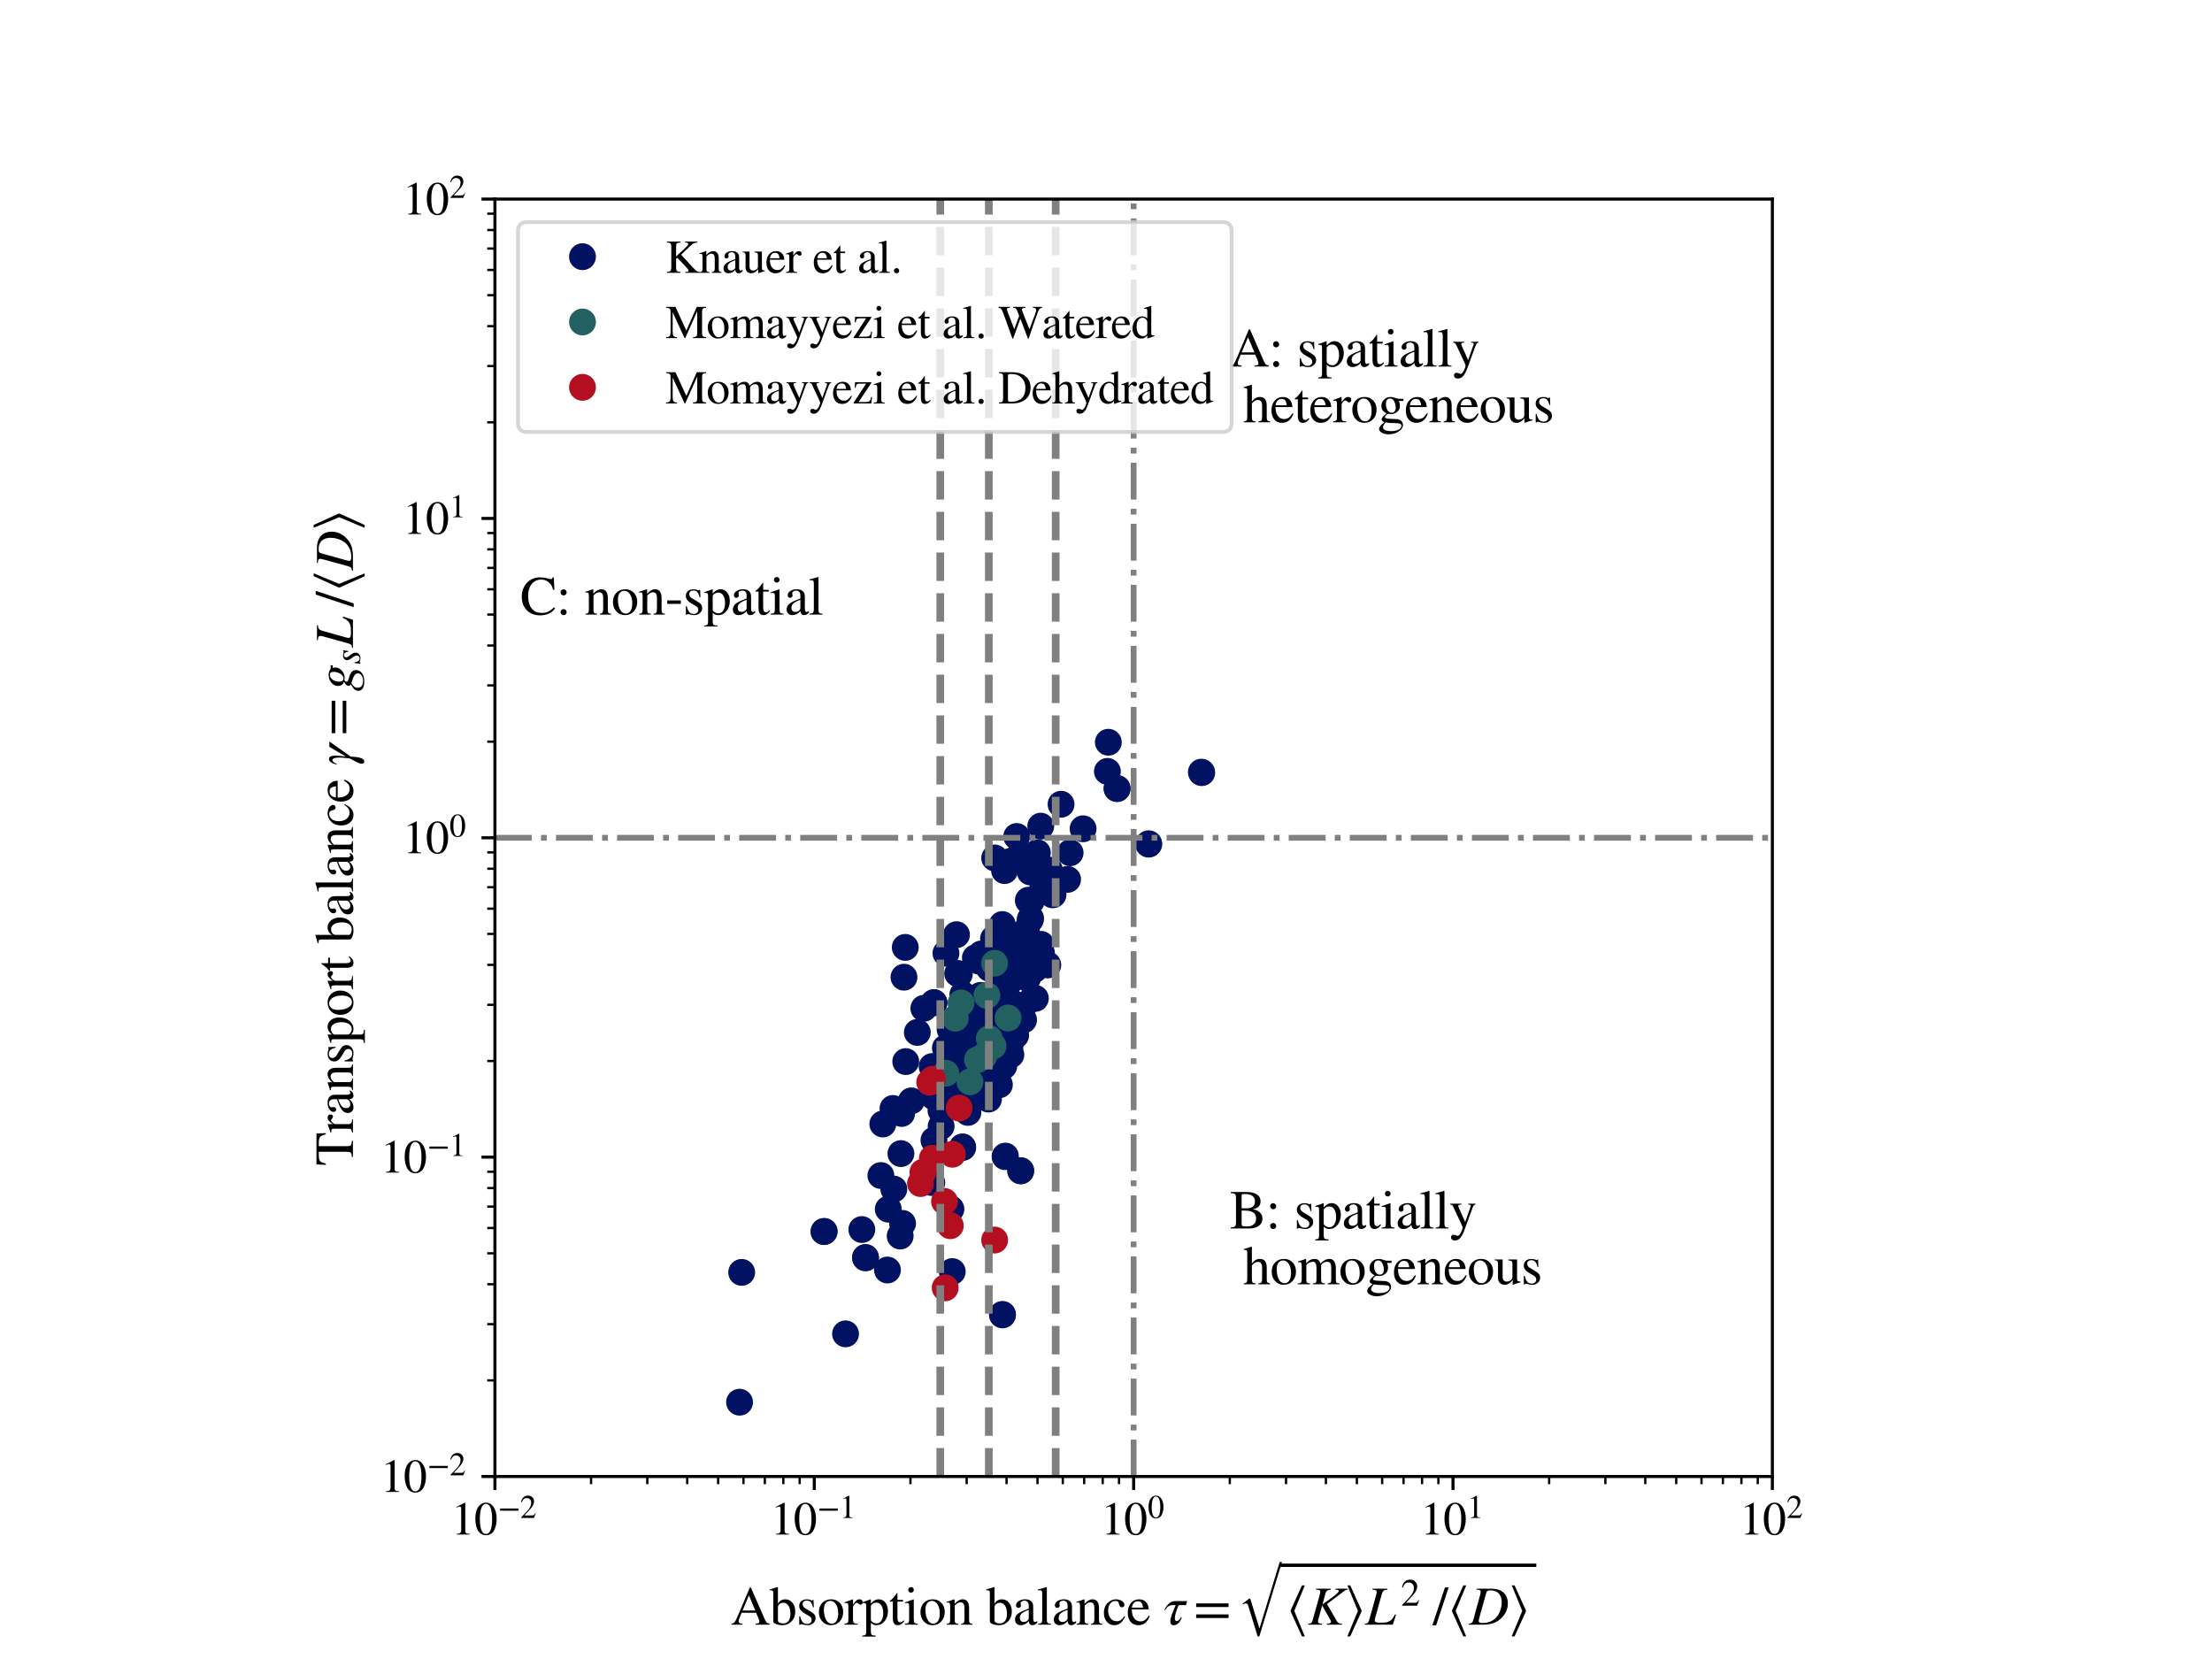 <?xml version="1.0" encoding="utf-8" standalone="no"?>
<!DOCTYPE svg PUBLIC "-//W3C//DTD SVG 1.1//EN"
  "http://www.w3.org/Graphics/SVG/1.1/DTD/svg11.dtd">
<svg xmlns:xlink="http://www.w3.org/1999/xlink" width="576pt" height="432pt" viewBox="0 0 576 432" xmlns="http://www.w3.org/2000/svg" version="1.1">
 <defs>
  <style type="text/css">*{stroke-linejoin: round; stroke-linecap: butt}</style>
 </defs>
 <g id="figure_1">
  <g id="patch_1">
   <path d="M 0 432 
L 576 432 
L 576 0 
L 0 0 
z
" style="fill: #ffffff"/>
  </g>
  <g id="axes_1">
   <g id="patch_2">
    <path d="M 128.88 384.48 
L 461.52 384.48 
L 461.52 51.84 
L 128.88 51.84 
z
" style="fill: #ffffff"/>
   </g>
   <g id="matplotlib.axis_1">
    <g id="xtick_1">
     <g id="line2d_1">
      <defs>
       <path id="m716270324c" d="M 0 0 
L 0 3.5 
" style="stroke: #000000; stroke-width: 0.8"/>
      </defs>
      <g>
       <use xlink:href="#m716270324c" x="128.88" y="384.48" style="stroke: #000000; stroke-width: 0.8"/>
      </g>
     </g>
     <g id="text_1">
      <!-- $\mathdefault{10^{-2}}$ -->
      <g transform="translate(117.48 399.676) scale(0.12 -0.12)">
       <defs>
        <path id="STIXGeneral-Regular-31" d="M 2522 0 
L 755 0 
L 755 96 
Q 1107 115 1235 227 
Q 1363 339 1363 608 
L 1363 3482 
Q 1363 3795 1171 3795 
Q 1082 3795 883 3718 
L 710 3654 
L 710 3744 
L 1856 4326 
L 1914 4307 
L 1914 486 
Q 1914 275 2042 185 
Q 2170 96 2522 96 
L 2522 0 
z
" transform="scale(0.016)"/>
        <path id="STIXGeneral-Regular-30" d="M 3046 2112 
Q 3046 1683 2963 1302 
Q 2880 922 2717 602 
Q 2554 282 2266 96 
Q 1978 -90 1600 -90 
Q 1210 -90 915 108 
Q 621 307 461 640 
Q 301 973 227 1350 
Q 154 1728 154 2150 
Q 154 2746 301 3222 
Q 448 3699 790 4012 
Q 1133 4326 1626 4326 
Q 2253 4326 2649 3712 
Q 3046 3098 3046 2112 
z
M 2432 2080 
Q 2432 3091 2217 3625 
Q 2003 4160 1587 4160 
Q 1190 4160 979 3622 
Q 768 3085 768 2106 
Q 768 1120 979 598 
Q 1190 77 1600 77 
Q 2003 77 2217 598 
Q 2432 1120 2432 2080 
z
" transform="scale(0.016)"/>
        <path id="STIXGeneral-Regular-2212" d="M 3974 1408 
L 410 1408 
L 410 1830 
L 3974 1830 
L 3974 1408 
z
" transform="scale(0.016)"/>
        <path id="STIXGeneral-Regular-32" d="M 3034 877 
L 2688 0 
L 186 0 
L 186 77 
L 1325 1286 
Q 1773 1754 1965 2144 
Q 2157 2534 2157 2950 
Q 2157 3379 1920 3616 
Q 1683 3853 1267 3853 
Q 922 3853 720 3673 
Q 518 3494 326 3021 
L 192 3053 
Q 301 3648 630 3987 
Q 960 4326 1523 4326 
Q 2054 4326 2380 4006 
Q 2707 3686 2707 3200 
Q 2707 2477 1888 1613 
L 832 486 
L 2330 486 
Q 2541 486 2665 569 
Q 2790 653 2944 915 
L 3034 877 
z
" transform="scale(0.016)"/>
       </defs>
       <use xlink:href="#STIXGeneral-Regular-31" transform="translate(0 0.684)"/>
       <use xlink:href="#STIXGeneral-Regular-30" transform="translate(50 0.684)"/>
       <use xlink:href="#STIXGeneral-Regular-2212" transform="translate(101.575 36.684) scale(0.7)"/>
       <use xlink:href="#STIXGeneral-Regular-32" transform="translate(149.525 36.684) scale(0.7)"/>
      </g>
     </g>
    </g>
    <g id="xtick_2">
     <g id="line2d_2">
      <g>
       <use xlink:href="#m716270324c" x="212.04" y="384.48" style="stroke: #000000; stroke-width: 0.8"/>
      </g>
     </g>
     <g id="text_2">
      <!-- $\mathdefault{10^{-1}}$ -->
      <g transform="translate(200.64 399.676) scale(0.12 -0.12)">
       <use xlink:href="#STIXGeneral-Regular-31" transform="translate(0 0.684)"/>
       <use xlink:href="#STIXGeneral-Regular-30" transform="translate(50 0.684)"/>
       <use xlink:href="#STIXGeneral-Regular-2212" transform="translate(101.575 36.684) scale(0.7)"/>
       <use xlink:href="#STIXGeneral-Regular-31" transform="translate(149.525 36.684) scale(0.7)"/>
      </g>
     </g>
    </g>
    <g id="xtick_3">
     <g id="line2d_3">
      <g>
       <use xlink:href="#m716270324c" x="295.2" y="384.48" style="stroke: #000000; stroke-width: 0.8"/>
      </g>
     </g>
     <g id="text_3">
      <!-- $\mathdefault{10^{0}}$ -->
      <g transform="translate(286.68 399.676) scale(0.12 -0.12)">
       <use xlink:href="#STIXGeneral-Regular-31" transform="translate(0 0.684)"/>
       <use xlink:href="#STIXGeneral-Regular-30" transform="translate(50 0.684)"/>
       <use xlink:href="#STIXGeneral-Regular-30" transform="translate(101.575 36.684) scale(0.7)"/>
      </g>
     </g>
    </g>
    <g id="xtick_4">
     <g id="line2d_4">
      <g>
       <use xlink:href="#m716270324c" x="378.36" y="384.48" style="stroke: #000000; stroke-width: 0.8"/>
      </g>
     </g>
     <g id="text_4">
      <!-- $\mathdefault{10^{1}}$ -->
      <g transform="translate(369.84 399.676) scale(0.12 -0.12)">
       <use xlink:href="#STIXGeneral-Regular-31" transform="translate(0 0.684)"/>
       <use xlink:href="#STIXGeneral-Regular-30" transform="translate(50 0.684)"/>
       <use xlink:href="#STIXGeneral-Regular-31" transform="translate(101.575 36.684) scale(0.7)"/>
      </g>
     </g>
    </g>
    <g id="xtick_5">
     <g id="line2d_5">
      <g>
       <use xlink:href="#m716270324c" x="461.52" y="384.48" style="stroke: #000000; stroke-width: 0.8"/>
      </g>
     </g>
     <g id="text_5">
      <!-- $\mathdefault{10^{2}}$ -->
      <g transform="translate(453 399.676) scale(0.12 -0.12)">
       <use xlink:href="#STIXGeneral-Regular-31" transform="translate(0 0.684)"/>
       <use xlink:href="#STIXGeneral-Regular-30" transform="translate(50 0.684)"/>
       <use xlink:href="#STIXGeneral-Regular-32" transform="translate(101.575 36.684) scale(0.7)"/>
      </g>
     </g>
    </g>
    <g id="xtick_6">
     <g id="line2d_6">
      <defs>
       <path id="m48078f3b37" d="M 0 0 
L 0 2 
" style="stroke: #000000; stroke-width: 0.6"/>
      </defs>
      <g>
       <use xlink:href="#m48078f3b37" x="153.914" y="384.48" style="stroke: #000000; stroke-width: 0.6"/>
      </g>
     </g>
    </g>
    <g id="xtick_7">
     <g id="line2d_7">
      <g>
       <use xlink:href="#m48078f3b37" x="168.557" y="384.48" style="stroke: #000000; stroke-width: 0.6"/>
      </g>
     </g>
    </g>
    <g id="xtick_8">
     <g id="line2d_8">
      <g>
       <use xlink:href="#m48078f3b37" x="178.947" y="384.48" style="stroke: #000000; stroke-width: 0.6"/>
      </g>
     </g>
    </g>
    <g id="xtick_9">
     <g id="line2d_9">
      <g>
       <use xlink:href="#m48078f3b37" x="187.006" y="384.48" style="stroke: #000000; stroke-width: 0.6"/>
      </g>
     </g>
    </g>
    <g id="xtick_10">
     <g id="line2d_10">
      <g>
       <use xlink:href="#m48078f3b37" x="193.591" y="384.48" style="stroke: #000000; stroke-width: 0.6"/>
      </g>
     </g>
    </g>
    <g id="xtick_11">
     <g id="line2d_11">
      <g>
       <use xlink:href="#m48078f3b37" x="199.158" y="384.48" style="stroke: #000000; stroke-width: 0.6"/>
      </g>
     </g>
    </g>
    <g id="xtick_12">
     <g id="line2d_12">
      <g>
       <use xlink:href="#m48078f3b37" x="203.981" y="384.48" style="stroke: #000000; stroke-width: 0.6"/>
      </g>
     </g>
    </g>
    <g id="xtick_13">
     <g id="line2d_13">
      <g>
       <use xlink:href="#m48078f3b37" x="208.235" y="384.48" style="stroke: #000000; stroke-width: 0.6"/>
      </g>
     </g>
    </g>
    <g id="xtick_14">
     <g id="line2d_14">
      <g>
       <use xlink:href="#m48078f3b37" x="237.074" y="384.48" style="stroke: #000000; stroke-width: 0.6"/>
      </g>
     </g>
    </g>
    <g id="xtick_15">
     <g id="line2d_15">
      <g>
       <use xlink:href="#m48078f3b37" x="251.717" y="384.48" style="stroke: #000000; stroke-width: 0.6"/>
      </g>
     </g>
    </g>
    <g id="xtick_16">
     <g id="line2d_16">
      <g>
       <use xlink:href="#m48078f3b37" x="262.107" y="384.48" style="stroke: #000000; stroke-width: 0.6"/>
      </g>
     </g>
    </g>
    <g id="xtick_17">
     <g id="line2d_17">
      <g>
       <use xlink:href="#m48078f3b37" x="270.166" y="384.48" style="stroke: #000000; stroke-width: 0.6"/>
      </g>
     </g>
    </g>
    <g id="xtick_18">
     <g id="line2d_18">
      <g>
       <use xlink:href="#m48078f3b37" x="276.751" y="384.48" style="stroke: #000000; stroke-width: 0.6"/>
      </g>
     </g>
    </g>
    <g id="xtick_19">
     <g id="line2d_19">
      <g>
       <use xlink:href="#m48078f3b37" x="282.318" y="384.48" style="stroke: #000000; stroke-width: 0.6"/>
      </g>
     </g>
    </g>
    <g id="xtick_20">
     <g id="line2d_20">
      <g>
       <use xlink:href="#m48078f3b37" x="287.141" y="384.48" style="stroke: #000000; stroke-width: 0.6"/>
      </g>
     </g>
    </g>
    <g id="xtick_21">
     <g id="line2d_21">
      <g>
       <use xlink:href="#m48078f3b37" x="291.395" y="384.48" style="stroke: #000000; stroke-width: 0.6"/>
      </g>
     </g>
    </g>
    <g id="xtick_22">
     <g id="line2d_22">
      <g>
       <use xlink:href="#m48078f3b37" x="320.234" y="384.48" style="stroke: #000000; stroke-width: 0.6"/>
      </g>
     </g>
    </g>
    <g id="xtick_23">
     <g id="line2d_23">
      <g>
       <use xlink:href="#m48078f3b37" x="334.877" y="384.48" style="stroke: #000000; stroke-width: 0.6"/>
      </g>
     </g>
    </g>
    <g id="xtick_24">
     <g id="line2d_24">
      <g>
       <use xlink:href="#m48078f3b37" x="345.267" y="384.48" style="stroke: #000000; stroke-width: 0.6"/>
      </g>
     </g>
    </g>
    <g id="xtick_25">
     <g id="line2d_25">
      <g>
       <use xlink:href="#m48078f3b37" x="353.326" y="384.48" style="stroke: #000000; stroke-width: 0.6"/>
      </g>
     </g>
    </g>
    <g id="xtick_26">
     <g id="line2d_26">
      <g>
       <use xlink:href="#m48078f3b37" x="359.911" y="384.48" style="stroke: #000000; stroke-width: 0.6"/>
      </g>
     </g>
    </g>
    <g id="xtick_27">
     <g id="line2d_27">
      <g>
       <use xlink:href="#m48078f3b37" x="365.478" y="384.48" style="stroke: #000000; stroke-width: 0.6"/>
      </g>
     </g>
    </g>
    <g id="xtick_28">
     <g id="line2d_28">
      <g>
       <use xlink:href="#m48078f3b37" x="370.301" y="384.48" style="stroke: #000000; stroke-width: 0.6"/>
      </g>
     </g>
    </g>
    <g id="xtick_29">
     <g id="line2d_29">
      <g>
       <use xlink:href="#m48078f3b37" x="374.555" y="384.48" style="stroke: #000000; stroke-width: 0.6"/>
      </g>
     </g>
    </g>
    <g id="xtick_30">
     <g id="line2d_30">
      <g>
       <use xlink:href="#m48078f3b37" x="403.394" y="384.48" style="stroke: #000000; stroke-width: 0.6"/>
      </g>
     </g>
    </g>
    <g id="xtick_31">
     <g id="line2d_31">
      <g>
       <use xlink:href="#m48078f3b37" x="418.037" y="384.48" style="stroke: #000000; stroke-width: 0.6"/>
      </g>
     </g>
    </g>
    <g id="xtick_32">
     <g id="line2d_32">
      <g>
       <use xlink:href="#m48078f3b37" x="428.427" y="384.48" style="stroke: #000000; stroke-width: 0.6"/>
      </g>
     </g>
    </g>
    <g id="xtick_33">
     <g id="line2d_33">
      <g>
       <use xlink:href="#m48078f3b37" x="436.486" y="384.48" style="stroke: #000000; stroke-width: 0.6"/>
      </g>
     </g>
    </g>
    <g id="xtick_34">
     <g id="line2d_34">
      <g>
       <use xlink:href="#m48078f3b37" x="443.071" y="384.48" style="stroke: #000000; stroke-width: 0.6"/>
      </g>
     </g>
    </g>
    <g id="xtick_35">
     <g id="line2d_35">
      <g>
       <use xlink:href="#m48078f3b37" x="448.638" y="384.48" style="stroke: #000000; stroke-width: 0.6"/>
      </g>
     </g>
    </g>
    <g id="xtick_36">
     <g id="line2d_36">
      <g>
       <use xlink:href="#m48078f3b37" x="453.461" y="384.48" style="stroke: #000000; stroke-width: 0.6"/>
      </g>
     </g>
    </g>
    <g id="xtick_37">
     <g id="line2d_37">
      <g>
       <use xlink:href="#m48078f3b37" x="457.715" y="384.48" style="stroke: #000000; stroke-width: 0.6"/>
      </g>
     </g>
    </g>
    <g id="text_6">
     <!-- Absorption balance $\tau = \sqrt{\langle K \rangle L^2 \; / \langle D\rangle}$ -->
     <g transform="translate(190.27 423.08) scale(0.14 -0.14)">
      <defs>
       <path id="STIXGeneral-Regular-41" d="M 4525 0 
L 2893 0 
L 2893 122 
Q 3149 122 3245 179 
Q 3334 224 3334 333 
Q 3334 499 3213 781 
L 2950 1382 
L 1274 1382 
L 979 653 
Q 922 506 922 384 
Q 922 237 1027 179 
Q 1133 122 1370 122 
L 1370 0 
L 96 0 
L 96 122 
Q 365 147 486 316 
Q 608 486 902 1190 
L 2221 4314 
L 2349 4314 
L 3923 710 
Q 4064 378 4176 262 
Q 4288 147 4525 122 
L 4525 0 
z
M 2861 1645 
L 2118 3405 
L 1382 1645 
L 2861 1645 
z
" transform="scale(0.016)"/>
       <path id="STIXGeneral-Regular-62" d="M 979 4358 
L 979 2406 
Q 1082 2650 1315 2797 
Q 1549 2944 1843 2944 
Q 2349 2944 2672 2541 
Q 2995 2138 2995 1536 
Q 2995 832 2566 384 
Q 2138 -64 1498 -64 
Q 1107 -64 774 67 
Q 442 198 442 358 
L 442 3622 
Q 442 3859 384 3926 
Q 326 3994 128 3994 
Q 83 3994 19 3981 
L 19 4090 
L 211 4147 
Q 864 4346 947 4371 
L 979 4358 
z
M 979 2035 
L 979 474 
Q 979 326 1161 233 
Q 1344 141 1600 141 
Q 1978 141 2195 416 
Q 2432 710 2432 1261 
Q 2432 1888 2182 2240 
Q 1971 2541 1613 2541 
Q 1357 2541 1168 2390 
Q 979 2240 979 2035 
z
" transform="scale(0.016)"/>
       <path id="STIXGeneral-Regular-73" d="M 998 1926 
L 1664 1523 
Q 1984 1331 2105 1164 
Q 2227 998 2227 736 
Q 2227 416 1961 176 
Q 1696 -64 1331 -64 
Q 1030 -64 864 -6 
Q 691 51 570 51 
Q 461 51 416 -26 
L 333 -26 
L 333 979 
L 435 979 
Q 538 512 730 294 
Q 922 77 1248 77 
Q 1485 77 1632 211 
Q 1779 346 1779 550 
Q 1779 845 1440 1030 
L 1094 1222 
Q 326 1651 326 2150 
Q 326 2522 566 2730 
Q 806 2938 1210 2938 
Q 1491 2938 1638 2867 
Q 1754 2816 1818 2816 
Q 1862 2816 1920 2880 
L 1990 2880 
L 2022 2010 
L 1926 2010 
Q 1818 2445 1654 2621 
Q 1491 2797 1203 2797 
Q 986 2797 854 2688 
Q 723 2579 723 2362 
Q 723 2253 796 2128 
Q 870 2003 998 1926 
z
" transform="scale(0.016)"/>
       <path id="STIXGeneral-Regular-6f" d="M 3008 1478 
Q 3008 806 2608 371 
Q 2208 -64 1568 -64 
Q 979 -64 582 368 
Q 186 800 186 1459 
Q 186 2125 582 2534 
Q 979 2944 1626 2944 
Q 2221 2944 2614 2537 
Q 3008 2131 3008 1478 
z
M 2432 1306 
Q 2432 2035 2112 2445 
Q 1856 2765 1504 2765 
Q 1171 2765 966 2493 
Q 762 2221 762 1747 
Q 762 928 1101 435 
Q 1318 115 1677 115 
Q 2029 115 2230 432 
Q 2432 749 2432 1306 
z
" transform="scale(0.016)"/>
       <path id="STIXGeneral-Regular-72" d="M 1024 2931 
L 1024 2342 
Q 1267 2688 1430 2816 
Q 1594 2944 1792 2944 
Q 1958 2944 2051 2854 
Q 2144 2765 2144 2605 
Q 2144 2470 2077 2393 
Q 2010 2317 1894 2317 
Q 1773 2317 1638 2445 
Q 1536 2541 1472 2541 
Q 1338 2541 1181 2355 
Q 1024 2170 1024 2016 
L 1024 576 
Q 1024 301 1133 205 
Q 1242 109 1568 96 
L 1568 0 
L 32 0 
L 32 96 
Q 339 154 412 224 
Q 486 294 486 538 
L 486 2138 
Q 486 2349 438 2435 
Q 390 2522 269 2522 
Q 166 2522 45 2496 
L 45 2598 
Q 448 2726 992 2944 
L 1024 2931 
z
" transform="scale(0.016)"/>
       <path id="STIXGeneral-Regular-70" d="M 1018 2931 
L 1018 2438 
Q 1421 2944 1939 2944 
Q 2406 2944 2707 2560 
Q 3008 2176 3008 1581 
Q 3008 883 2621 409 
Q 2234 -64 1664 -64 
Q 1466 -64 1328 -6 
Q 1190 51 1018 211 
L 1018 -794 
Q 1018 -1094 1120 -1180 
Q 1222 -1267 1581 -1274 
L 1581 -1389 
L 32 -1389 
L 32 -1280 
Q 314 -1254 397 -1171 
Q 480 -1088 480 -838 
L 480 2157 
Q 480 2381 429 2451 
Q 378 2522 218 2522 
Q 115 2522 58 2515 
L 58 2618 
Q 506 2752 979 2944 
L 1018 2931 
z
M 1018 2138 
L 1018 563 
Q 1018 422 1238 281 
Q 1459 141 1683 141 
Q 2029 141 2243 467 
Q 2458 794 2458 1325 
Q 2458 1888 2243 2224 
Q 2029 2560 1670 2560 
Q 1446 2560 1232 2419 
Q 1018 2278 1018 2138 
z
" transform="scale(0.016)"/>
       <path id="STIXGeneral-Regular-74" d="M 1702 493 
L 1786 422 
Q 1478 -64 1011 -64 
Q 448 -64 448 749 
L 448 2675 
L 109 2675 
Q 83 2694 83 2720 
Q 83 2771 192 2842 
Q 435 2982 813 3526 
Q 826 3546 874 3606 
Q 922 3667 941 3706 
Q 986 3706 986 3622 
L 986 2880 
L 1632 2880 
L 1632 2675 
L 986 2675 
L 986 845 
Q 986 538 1062 403 
Q 1139 269 1318 269 
Q 1510 269 1702 493 
z
" transform="scale(0.016)"/>
       <path id="STIXGeneral-Regular-69" d="M 1152 4045 
Q 1152 3904 1056 3811 
Q 960 3718 819 3718 
Q 685 3718 592 3811 
Q 499 3904 499 4045 
Q 499 4179 595 4275 
Q 691 4371 826 4371 
Q 966 4371 1059 4275 
Q 1152 4179 1152 4045 
z
M 1619 0 
L 102 0 
L 102 96 
Q 435 115 521 211 
Q 608 307 608 666 
L 608 2118 
Q 608 2342 563 2432 
Q 518 2522 397 2522 
Q 243 2522 128 2490 
L 128 2592 
L 1120 2944 
L 1146 2918 
L 1146 672 
Q 1146 314 1226 218 
Q 1306 122 1619 96 
L 1619 0 
z
" transform="scale(0.016)"/>
       <path id="STIXGeneral-Regular-6e" d="M 3104 0 
L 1773 0 
L 1779 96 
Q 2016 115 2096 233 
Q 2176 352 2176 672 
L 2176 1946 
Q 2176 2592 1709 2592 
Q 1549 2592 1408 2515 
Q 1267 2438 1050 2227 
L 1050 461 
Q 1050 269 1136 192 
Q 1222 115 1466 96 
L 1466 0 
L 115 0 
L 115 96 
Q 358 115 435 214 
Q 512 314 512 602 
L 512 2157 
Q 512 2394 467 2483 
Q 422 2573 288 2573 
Q 160 2573 102 2547 
L 102 2656 
Q 550 2784 979 2944 
L 1030 2925 
L 1030 2426 
L 1037 2426 
Q 1491 2944 1958 2944 
Q 2323 2944 2518 2688 
Q 2714 2432 2714 1958 
L 2714 544 
Q 2714 288 2790 205 
Q 2867 122 3104 96 
L 3104 0 
z
" transform="scale(0.016)"/>
       <path id="STIXGeneral-Regular-20" transform="scale(0.016)"/>
       <path id="STIXGeneral-Regular-61" d="M 2829 422 
L 2829 243 
Q 2586 -64 2253 -64 
Q 1888 -64 1843 403 
L 1837 403 
Q 1427 -64 909 -64 
Q 608 -64 422 112 
Q 237 288 237 602 
Q 237 1050 685 1350 
Q 992 1555 1837 1869 
L 1837 2214 
Q 1837 2502 1699 2646 
Q 1562 2790 1338 2790 
Q 1146 2790 1018 2697 
Q 890 2605 890 2477 
Q 890 2419 909 2348 
Q 928 2278 928 2208 
Q 928 2112 841 2029 
Q 755 1946 634 1946 
Q 525 1946 441 2029 
Q 358 2112 358 2240 
Q 358 2547 685 2752 
Q 986 2944 1421 2944 
Q 1939 2944 2176 2656 
Q 2291 2522 2323 2384 
Q 2355 2246 2355 1946 
L 2355 723 
Q 2355 301 2554 301 
Q 2682 301 2829 422 
z
M 1837 813 
L 1837 1715 
Q 1248 1510 1018 1293 
Q 800 1094 800 800 
Q 800 557 921 432 
Q 1043 307 1242 307 
Q 1453 307 1613 410 
Q 1747 506 1792 589 
Q 1837 672 1837 813 
z
" transform="scale(0.016)"/>
       <path id="STIXGeneral-Regular-6c" d="M 1645 0 
L 134 0 
L 134 96 
Q 435 122 531 221 
Q 627 320 627 589 
L 627 3590 
Q 627 3821 569 3910 
Q 512 4000 358 4000 
Q 224 4000 122 3987 
L 122 4090 
Q 730 4237 1133 4371 
L 1165 4346 
L 1165 557 
Q 1165 288 1254 201 
Q 1344 115 1645 96 
L 1645 0 
z
" transform="scale(0.016)"/>
       <path id="STIXGeneral-Regular-63" d="M 2547 998 
L 2637 941 
Q 2362 403 2112 205 
Q 1786 -64 1376 -64 
Q 845 -64 502 336 
Q 160 736 160 1357 
Q 160 2170 698 2618 
Q 1094 2944 1562 2944 
Q 1965 2944 2256 2749 
Q 2547 2554 2547 2285 
Q 2547 2176 2457 2096 
Q 2368 2016 2246 2016 
Q 2022 2016 1939 2310 
L 1901 2451 
Q 1850 2630 1773 2694 
Q 1696 2758 1523 2758 
Q 1133 2758 893 2451 
Q 653 2144 653 1645 
Q 653 1094 928 745 
Q 1203 397 1645 397 
Q 1920 397 2118 528 
Q 2317 659 2547 998 
z
" transform="scale(0.016)"/>
       <path id="STIXGeneral-Regular-65" d="M 2611 1050 
L 2714 1005 
Q 2330 -64 1376 -64 
Q 813 -64 486 329 
Q 160 723 160 1389 
Q 160 2074 525 2509 
Q 890 2944 1485 2944 
Q 2061 2944 2374 2502 
Q 2560 2246 2592 1773 
L 621 1773 
Q 646 1370 700 1158 
Q 755 947 915 730 
Q 1184 378 1626 378 
Q 1939 378 2153 531 
Q 2368 685 2611 1050 
z
M 634 1978 
L 1939 1978 
Q 1882 2381 1750 2547 
Q 1619 2714 1312 2714 
Q 1043 2714 864 2525 
Q 685 2336 634 1978 
z
" transform="scale(0.016)"/>
       <path id="STIXGeneral-Italic-3c4" d="M 2726 2739 
L 2592 2266 
L 1741 2266 
Q 1293 1248 1293 742 
Q 1293 416 1523 416 
Q 1638 416 1779 547 
Q 1920 678 2003 858 
L 2106 858 
Q 1990 467 1731 198 
Q 1472 -70 1178 -70 
Q 768 -70 768 384 
Q 768 890 1395 2266 
L 1005 2266 
Q 493 2266 179 1702 
L 77 1702 
Q 237 2093 569 2416 
Q 902 2739 1331 2739 
L 2726 2739 
z
" transform="scale(0.016)"/>
       <path id="STIXGeneral-Regular-3d" d="M 4077 2048 
L 307 2048 
L 307 2470 
L 4077 2470 
L 4077 2048 
z
M 4077 768 
L 307 768 
L 307 1190 
L 4077 1190 
L 4077 768 
z
" transform="scale(0.016)"/>
       <path id="STIXSizeOneSym-Regular-221a" d="M 6970 9933 
L 3373 -1888 
L 3104 -1888 
L 1626 2918 
Q 1555 3149 1465 3251 
Q 1376 3354 1229 3354 
Q 1011 3354 794 3181 
L 717 3309 
L 1766 4115 
L 1926 4115 
L 3379 -602 
L 3405 -602 
L 6605 9933 
L 6970 9933 
z
" transform="scale(0.016)"/>
       <path id="STIXGeneral-Regular-27e8" d="M 2144 4563 
L 915 1606 
L 2138 -1363 
L 1805 -1363 
L 493 1542 
L 493 1670 
L 1811 4563 
L 2144 4563 
z
" transform="scale(0.016)"/>
       <path id="STIXGeneral-Italic-4b" d="M 4621 4179 
L 4621 4077 
Q 4442 4077 4128 3840 
L 2221 2400 
L 3296 525 
Q 3443 269 3552 201 
Q 3661 134 3962 102 
L 3962 0 
L 2202 0 
L 2202 102 
L 2387 122 
Q 2682 147 2682 326 
Q 2682 365 2672 409 
Q 2662 454 2630 515 
Q 2598 576 2579 611 
Q 2560 646 2509 736 
Q 2458 826 2445 851 
L 1658 2227 
L 1242 710 
Q 1171 467 1171 384 
Q 1171 237 1264 182 
Q 1357 128 1626 102 
L 1626 0 
L 45 0 
L 45 102 
Q 320 134 403 211 
Q 486 288 563 557 
L 1357 3405 
Q 1446 3725 1446 3802 
Q 1446 3936 1337 4000 
Q 1229 4064 941 4077 
L 941 4179 
L 2669 4179 
L 2669 4077 
Q 2400 4058 2253 3958 
Q 2106 3859 2035 3603 
L 1696 2362 
L 2675 3059 
Q 3590 3706 3590 3936 
Q 3590 4032 3360 4058 
L 3206 4077 
L 3206 4179 
L 4621 4179 
z
" transform="scale(0.016)"/>
       <path id="STIXGeneral-Regular-27e9" d="M 2067 1536 
L 749 -1363 
L 416 -1363 
L 1645 1600 
L 422 4563 
L 755 4563 
L 2067 1664 
L 2067 1536 
z
" transform="scale(0.016)"/>
       <path id="STIXGeneral-Italic-4c" d="M 3578 1152 
L 3206 0 
L -51 0 
L -51 102 
Q 218 128 301 211 
Q 384 294 474 602 
L 1254 3405 
Q 1325 3642 1325 3802 
Q 1325 3942 1225 4000 
Q 1126 4058 832 4077 
L 832 4179 
L 2579 4179 
L 2579 4077 
Q 2285 4058 2147 3955 
Q 2010 3853 1933 3584 
L 1165 838 
Q 1101 595 1101 493 
Q 1101 346 1241 288 
Q 1382 230 1773 230 
Q 2266 230 2480 275 
Q 2694 320 2925 474 
Q 3187 646 3450 1190 
L 3578 1152 
z
" transform="scale(0.016)"/>
       <path id="STIXGeneral-Regular-2f" d="M 1837 4326 
L 378 -90 
L -58 -90 
L 1408 4326 
L 1837 4326 
z
" transform="scale(0.016)"/>
       <path id="STIXGeneral-Italic-44" d="M 838 4179 
L 2611 4179 
Q 3469 4179 3974 3731 
Q 4480 3283 4480 2458 
Q 4480 1325 3456 531 
Q 2778 0 1594 0 
L -51 0 
L -51 102 
Q 224 154 310 230 
Q 397 307 474 589 
L 1254 3437 
Q 1325 3686 1325 3814 
Q 1325 3949 1222 4009 
Q 1120 4070 838 4077 
L 838 4179 
z
M 1984 3738 
L 1229 1037 
Q 1088 525 1088 429 
Q 1088 192 1523 192 
Q 2470 192 3066 768 
Q 3398 1088 3584 1597 
Q 3770 2106 3770 2611 
Q 3770 3386 3270 3763 
Q 2970 3987 2432 3987 
Q 2227 3987 2128 3939 
Q 2029 3891 1984 3738 
z
" transform="scale(0.016)"/>
      </defs>
      <use xlink:href="#STIXGeneral-Regular-41" transform="translate(0 0.188)"/>
      <use xlink:href="#STIXGeneral-Regular-62" transform="translate(72.2 0.188)"/>
      <use xlink:href="#STIXGeneral-Regular-73" transform="translate(122.2 0.188)"/>
      <use xlink:href="#STIXGeneral-Regular-6f" transform="translate(161.1 0.188)"/>
      <use xlink:href="#STIXGeneral-Regular-72" transform="translate(211.1 0.188)"/>
      <use xlink:href="#STIXGeneral-Regular-70" transform="translate(244.4 0.188)"/>
      <use xlink:href="#STIXGeneral-Regular-74" transform="translate(294.4 0.188)"/>
      <use xlink:href="#STIXGeneral-Regular-69" transform="translate(322.2 0.188)"/>
      <use xlink:href="#STIXGeneral-Regular-6f" transform="translate(350 0.188)"/>
      <use xlink:href="#STIXGeneral-Regular-6e" transform="translate(400 0.188)"/>
      <use xlink:href="#STIXGeneral-Regular-20" transform="translate(450 0.188)"/>
      <use xlink:href="#STIXGeneral-Regular-62" transform="translate(475 0.188)"/>
      <use xlink:href="#STIXGeneral-Regular-61" transform="translate(525 0.188)"/>
      <use xlink:href="#STIXGeneral-Regular-6c" transform="translate(569.4 0.188)"/>
      <use xlink:href="#STIXGeneral-Regular-61" transform="translate(597.2 0.188)"/>
      <use xlink:href="#STIXGeneral-Regular-6e" transform="translate(641.6 0.188)"/>
      <use xlink:href="#STIXGeneral-Regular-63" transform="translate(691.6 0.188)"/>
      <use xlink:href="#STIXGeneral-Regular-65" transform="translate(736 0.188)"/>
      <use xlink:href="#STIXGeneral-Regular-20" transform="translate(780.4 0.188)"/>
      <use xlink:href="#STIXGeneral-Italic-3c4" transform="translate(805.4 0.188)"/>
      <use xlink:href="#STIXGeneral-Regular-3d" transform="translate(860.84 0.188)"/>
      <use xlink:href="#STIXSizeOneSym-Regular-221a" transform="translate(943.78 0.469) scale(0.732)"/>
      <use xlink:href="#STIXGeneral-Regular-27e8" transform="translate(1033.606 0.159)"/>
      <use xlink:href="#STIXGeneral-Italic-4b" transform="translate(1073.606 0.159)"/>
      <use xlink:href="#STIXGeneral-Regular-27e9" transform="translate(1140.306 0.159)"/>
      <use xlink:href="#STIXGeneral-Italic-4c" transform="translate(1180.306 0.159)"/>
      <use xlink:href="#STIXGeneral-Regular-32" transform="translate(1246.532 35.434) scale(0.7)"/>
      <use xlink:href="#STIXGeneral-Regular-2f" transform="translate(1305.997 0.159)"/>
      <use xlink:href="#STIXGeneral-Regular-27e8" transform="translate(1333.797 0.159)"/>
      <use xlink:href="#STIXGeneral-Italic-44" transform="translate(1373.797 0.159)"/>
      <use xlink:href="#STIXGeneral-Regular-27e9" transform="translate(1445.997 0.159)"/>
      <path d="M 1021.106 107.5 
L 1021.106 113.75 
L 1498.497 113.75 
L 1498.497 107.5 
L 1021.106 107.5 
z
"/>
     </g>
    </g>
   </g>
   <g id="matplotlib.axis_2">
    <g id="ytick_1">
     <g id="line2d_38">
      <defs>
       <path id="m322ce6785c" d="M 0 0 
L -3.5 0 
" style="stroke: #000000; stroke-width: 0.8"/>
      </defs>
      <g>
       <use xlink:href="#m322ce6785c" x="128.88" y="384.48" style="stroke: #000000; stroke-width: 0.8"/>
      </g>
     </g>
     <g id="text_7">
      <!-- $\mathdefault{10^{-2}}$ -->
      <g transform="translate(99.08 388.578) scale(0.12 -0.12)">
       <use xlink:href="#STIXGeneral-Regular-31" transform="translate(0 0.684)"/>
       <use xlink:href="#STIXGeneral-Regular-30" transform="translate(50 0.684)"/>
       <use xlink:href="#STIXGeneral-Regular-2212" transform="translate(101.575 36.684) scale(0.7)"/>
       <use xlink:href="#STIXGeneral-Regular-32" transform="translate(149.525 36.684) scale(0.7)"/>
      </g>
     </g>
    </g>
    <g id="ytick_2">
     <g id="line2d_39">
      <g>
       <use xlink:href="#m322ce6785c" x="128.88" y="301.32" style="stroke: #000000; stroke-width: 0.8"/>
      </g>
     </g>
     <g id="text_8">
      <!-- $\mathdefault{10^{-1}}$ -->
      <g transform="translate(99.08 305.418) scale(0.12 -0.12)">
       <use xlink:href="#STIXGeneral-Regular-31" transform="translate(0 0.684)"/>
       <use xlink:href="#STIXGeneral-Regular-30" transform="translate(50 0.684)"/>
       <use xlink:href="#STIXGeneral-Regular-2212" transform="translate(101.575 36.684) scale(0.7)"/>
       <use xlink:href="#STIXGeneral-Regular-31" transform="translate(149.525 36.684) scale(0.7)"/>
      </g>
     </g>
    </g>
    <g id="ytick_3">
     <g id="line2d_40">
      <g>
       <use xlink:href="#m322ce6785c" x="128.88" y="218.16" style="stroke: #000000; stroke-width: 0.8"/>
      </g>
     </g>
     <g id="text_9">
      <!-- $\mathdefault{10^{0}}$ -->
      <g transform="translate(104.84 222.258) scale(0.12 -0.12)">
       <use xlink:href="#STIXGeneral-Regular-31" transform="translate(0 0.684)"/>
       <use xlink:href="#STIXGeneral-Regular-30" transform="translate(50 0.684)"/>
       <use xlink:href="#STIXGeneral-Regular-30" transform="translate(101.575 36.684) scale(0.7)"/>
      </g>
     </g>
    </g>
    <g id="ytick_4">
     <g id="line2d_41">
      <g>
       <use xlink:href="#m322ce6785c" x="128.88" y="135" style="stroke: #000000; stroke-width: 0.8"/>
      </g>
     </g>
     <g id="text_10">
      <!-- $\mathdefault{10^{1}}$ -->
      <g transform="translate(104.84 139.098) scale(0.12 -0.12)">
       <use xlink:href="#STIXGeneral-Regular-31" transform="translate(0 0.684)"/>
       <use xlink:href="#STIXGeneral-Regular-30" transform="translate(50 0.684)"/>
       <use xlink:href="#STIXGeneral-Regular-31" transform="translate(101.575 36.684) scale(0.7)"/>
      </g>
     </g>
    </g>
    <g id="ytick_5">
     <g id="line2d_42">
      <g>
       <use xlink:href="#m322ce6785c" x="128.88" y="51.84" style="stroke: #000000; stroke-width: 0.8"/>
      </g>
     </g>
     <g id="text_11">
      <!-- $\mathdefault{10^{2}}$ -->
      <g transform="translate(104.84 55.938) scale(0.12 -0.12)">
       <use xlink:href="#STIXGeneral-Regular-31" transform="translate(0 0.684)"/>
       <use xlink:href="#STIXGeneral-Regular-30" transform="translate(50 0.684)"/>
       <use xlink:href="#STIXGeneral-Regular-32" transform="translate(101.575 36.684) scale(0.7)"/>
      </g>
     </g>
    </g>
    <g id="ytick_6">
     <g id="line2d_43">
      <defs>
       <path id="m1107f6fb6c" d="M 0 0 
L -2 0 
" style="stroke: #000000; stroke-width: 0.6"/>
      </defs>
      <g>
       <use xlink:href="#m1107f6fb6c" x="128.88" y="359.446" style="stroke: #000000; stroke-width: 0.6"/>
      </g>
     </g>
    </g>
    <g id="ytick_7">
     <g id="line2d_44">
      <g>
       <use xlink:href="#m1107f6fb6c" x="128.88" y="344.803" style="stroke: #000000; stroke-width: 0.6"/>
      </g>
     </g>
    </g>
    <g id="ytick_8">
     <g id="line2d_45">
      <g>
       <use xlink:href="#m1107f6fb6c" x="128.88" y="334.413" style="stroke: #000000; stroke-width: 0.6"/>
      </g>
     </g>
    </g>
    <g id="ytick_9">
     <g id="line2d_46">
      <g>
       <use xlink:href="#m1107f6fb6c" x="128.88" y="326.354" style="stroke: #000000; stroke-width: 0.6"/>
      </g>
     </g>
    </g>
    <g id="ytick_10">
     <g id="line2d_47">
      <g>
       <use xlink:href="#m1107f6fb6c" x="128.88" y="319.769" style="stroke: #000000; stroke-width: 0.6"/>
      </g>
     </g>
    </g>
    <g id="ytick_11">
     <g id="line2d_48">
      <g>
       <use xlink:href="#m1107f6fb6c" x="128.88" y="314.202" style="stroke: #000000; stroke-width: 0.6"/>
      </g>
     </g>
    </g>
    <g id="ytick_12">
     <g id="line2d_49">
      <g>
       <use xlink:href="#m1107f6fb6c" x="128.88" y="309.379" style="stroke: #000000; stroke-width: 0.6"/>
      </g>
     </g>
    </g>
    <g id="ytick_13">
     <g id="line2d_50">
      <g>
       <use xlink:href="#m1107f6fb6c" x="128.88" y="305.125" style="stroke: #000000; stroke-width: 0.6"/>
      </g>
     </g>
    </g>
    <g id="ytick_14">
     <g id="line2d_51">
      <g>
       <use xlink:href="#m1107f6fb6c" x="128.88" y="276.286" style="stroke: #000000; stroke-width: 0.6"/>
      </g>
     </g>
    </g>
    <g id="ytick_15">
     <g id="line2d_52">
      <g>
       <use xlink:href="#m1107f6fb6c" x="128.88" y="261.643" style="stroke: #000000; stroke-width: 0.6"/>
      </g>
     </g>
    </g>
    <g id="ytick_16">
     <g id="line2d_53">
      <g>
       <use xlink:href="#m1107f6fb6c" x="128.88" y="251.253" style="stroke: #000000; stroke-width: 0.6"/>
      </g>
     </g>
    </g>
    <g id="ytick_17">
     <g id="line2d_54">
      <g>
       <use xlink:href="#m1107f6fb6c" x="128.88" y="243.194" style="stroke: #000000; stroke-width: 0.6"/>
      </g>
     </g>
    </g>
    <g id="ytick_18">
     <g id="line2d_55">
      <g>
       <use xlink:href="#m1107f6fb6c" x="128.88" y="236.609" style="stroke: #000000; stroke-width: 0.6"/>
      </g>
     </g>
    </g>
    <g id="ytick_19">
     <g id="line2d_56">
      <g>
       <use xlink:href="#m1107f6fb6c" x="128.88" y="231.042" style="stroke: #000000; stroke-width: 0.6"/>
      </g>
     </g>
    </g>
    <g id="ytick_20">
     <g id="line2d_57">
      <g>
       <use xlink:href="#m1107f6fb6c" x="128.88" y="226.219" style="stroke: #000000; stroke-width: 0.6"/>
      </g>
     </g>
    </g>
    <g id="ytick_21">
     <g id="line2d_58">
      <g>
       <use xlink:href="#m1107f6fb6c" x="128.88" y="221.965" style="stroke: #000000; stroke-width: 0.6"/>
      </g>
     </g>
    </g>
    <g id="ytick_22">
     <g id="line2d_59">
      <g>
       <use xlink:href="#m1107f6fb6c" x="128.88" y="193.126" style="stroke: #000000; stroke-width: 0.6"/>
      </g>
     </g>
    </g>
    <g id="ytick_23">
     <g id="line2d_60">
      <g>
       <use xlink:href="#m1107f6fb6c" x="128.88" y="178.483" style="stroke: #000000; stroke-width: 0.6"/>
      </g>
     </g>
    </g>
    <g id="ytick_24">
     <g id="line2d_61">
      <g>
       <use xlink:href="#m1107f6fb6c" x="128.88" y="168.093" style="stroke: #000000; stroke-width: 0.6"/>
      </g>
     </g>
    </g>
    <g id="ytick_25">
     <g id="line2d_62">
      <g>
       <use xlink:href="#m1107f6fb6c" x="128.88" y="160.034" style="stroke: #000000; stroke-width: 0.6"/>
      </g>
     </g>
    </g>
    <g id="ytick_26">
     <g id="line2d_63">
      <g>
       <use xlink:href="#m1107f6fb6c" x="128.88" y="153.449" style="stroke: #000000; stroke-width: 0.6"/>
      </g>
     </g>
    </g>
    <g id="ytick_27">
     <g id="line2d_64">
      <g>
       <use xlink:href="#m1107f6fb6c" x="128.88" y="147.882" style="stroke: #000000; stroke-width: 0.6"/>
      </g>
     </g>
    </g>
    <g id="ytick_28">
     <g id="line2d_65">
      <g>
       <use xlink:href="#m1107f6fb6c" x="128.88" y="143.059" style="stroke: #000000; stroke-width: 0.6"/>
      </g>
     </g>
    </g>
    <g id="ytick_29">
     <g id="line2d_66">
      <g>
       <use xlink:href="#m1107f6fb6c" x="128.88" y="138.805" style="stroke: #000000; stroke-width: 0.6"/>
      </g>
     </g>
    </g>
    <g id="ytick_30">
     <g id="line2d_67">
      <g>
       <use xlink:href="#m1107f6fb6c" x="128.88" y="109.966" style="stroke: #000000; stroke-width: 0.6"/>
      </g>
     </g>
    </g>
    <g id="ytick_31">
     <g id="line2d_68">
      <g>
       <use xlink:href="#m1107f6fb6c" x="128.88" y="95.323" style="stroke: #000000; stroke-width: 0.6"/>
      </g>
     </g>
    </g>
    <g id="ytick_32">
     <g id="line2d_69">
      <g>
       <use xlink:href="#m1107f6fb6c" x="128.88" y="84.933" style="stroke: #000000; stroke-width: 0.6"/>
      </g>
     </g>
    </g>
    <g id="ytick_33">
     <g id="line2d_70">
      <g>
       <use xlink:href="#m1107f6fb6c" x="128.88" y="76.874" style="stroke: #000000; stroke-width: 0.6"/>
      </g>
     </g>
    </g>
    <g id="ytick_34">
     <g id="line2d_71">
      <g>
       <use xlink:href="#m1107f6fb6c" x="128.88" y="70.289" style="stroke: #000000; stroke-width: 0.6"/>
      </g>
     </g>
    </g>
    <g id="ytick_35">
     <g id="line2d_72">
      <g>
       <use xlink:href="#m1107f6fb6c" x="128.88" y="64.722" style="stroke: #000000; stroke-width: 0.6"/>
      </g>
     </g>
    </g>
    <g id="ytick_36">
     <g id="line2d_73">
      <g>
       <use xlink:href="#m1107f6fb6c" x="128.88" y="59.899" style="stroke: #000000; stroke-width: 0.6"/>
      </g>
     </g>
    </g>
    <g id="ytick_37">
     <g id="line2d_74">
      <g>
       <use xlink:href="#m1107f6fb6c" x="128.88" y="55.645" style="stroke: #000000; stroke-width: 0.6"/>
      </g>
     </g>
    </g>
    <g id="text_12">
     <!-- Transport balance $\gamma = g_s L \; / \langle D \rangle$ -->
     <g transform="translate(92 303.56) rotate(-90) scale(0.14 -0.14)">
      <defs>
       <path id="STIXGeneral-Regular-54" d="M 3795 3149 
L 3642 3149 
Q 3539 3674 3353 3821 
Q 3168 3968 2656 3968 
L 2278 3968 
L 2278 710 
Q 2278 346 2387 243 
Q 2496 141 2893 122 
L 2893 0 
L 1024 0 
L 1024 122 
Q 1427 147 1526 256 
Q 1626 365 1626 787 
L 1626 3968 
L 1242 3968 
Q 723 3968 540 3817 
Q 358 3667 262 3149 
L 109 3149 
L 154 4237 
L 3750 4237 
L 3795 3149 
z
" transform="scale(0.016)"/>
       <path id="STIXGeneral-Italic-3b3" d="M 2803 2739 
L 1050 250 
Q 1037 32 1030 -73 
Q 1024 -179 998 -406 
Q 973 -634 934 -758 
Q 896 -883 835 -1033 
Q 774 -1184 681 -1251 
Q 589 -1318 467 -1318 
Q 224 -1318 224 -998 
Q 224 -845 329 -608 
Q 435 -371 608 -57 
Q 781 256 845 397 
Q 941 1293 941 1555 
Q 941 2381 634 2381 
Q 538 2381 422 2259 
Q 307 2138 224 1894 
L 122 1894 
Q 358 2784 755 2784 
Q 986 2784 1075 2589 
Q 1165 2394 1165 2029 
Q 1165 1850 1145 1632 
Q 1126 1414 1091 1148 
Q 1056 883 1050 813 
L 2189 2739 
L 2803 2739 
z
" transform="scale(0.016)"/>
       <path id="STIXGeneral-Italic-67" d="M 3014 2342 
L 2701 2342 
Q 2758 2227 2758 2016 
Q 2758 1613 2390 1289 
Q 2022 966 1574 966 
Q 1459 966 1376 986 
Q 1357 992 1331 992 
Q 1248 992 1174 909 
Q 1101 826 1101 730 
Q 1101 576 1555 461 
Q 2464 243 2464 -352 
Q 2464 -781 2105 -1049 
Q 1747 -1318 1120 -1318 
Q 621 -1318 336 -1142 
Q 51 -966 51 -627 
Q 51 -378 195 -202 
Q 339 -26 800 250 
Q 627 352 627 499 
Q 627 806 1120 1037 
Q 614 1216 614 1728 
Q 614 2202 1004 2512 
Q 1395 2822 1901 2822 
Q 2272 2822 2528 2643 
Q 2598 2592 2630 2592 
L 3014 2592 
L 3014 2342 
z
M 2253 2227 
Q 2253 2477 2166 2579 
Q 2080 2682 1894 2682 
Q 1587 2682 1350 2362 
Q 1114 2042 1114 1581 
Q 1114 1357 1216 1229 
Q 1318 1101 1498 1101 
Q 1818 1101 2042 1478 
Q 2253 1837 2253 2227 
z
M 2080 -576 
Q 2080 -352 1878 -201 
Q 1677 -51 1165 109 
Q 1011 154 947 179 
Q 902 179 752 57 
Q 602 -64 531 -154 
Q 403 -314 403 -525 
Q 403 -1178 1216 -1178 
Q 1594 -1178 1837 -1002 
Q 2080 -826 2080 -576 
z
" transform="scale(0.016)"/>
       <path id="STIXGeneral-Italic-73" d="M 2342 2829 
L 2214 1933 
L 2112 1933 
Q 2022 2675 1542 2675 
Q 1370 2675 1267 2579 
Q 1165 2483 1165 2310 
Q 1165 2067 1510 1658 
Q 1946 1152 1946 787 
Q 1946 397 1686 163 
Q 1427 -70 1024 -70 
Q 838 -70 672 -6 
Q 538 51 390 51 
Q 262 51 205 -83 
L 102 -83 
L 230 934 
L 333 934 
Q 461 64 973 64 
Q 1203 64 1331 192 
Q 1459 320 1459 557 
Q 1459 845 1101 1293 
Q 698 1798 698 2131 
Q 698 2451 909 2636 
Q 1120 2822 1472 2822 
Q 1600 2822 1830 2758 
Q 1971 2714 2061 2714 
Q 2189 2714 2253 2829 
L 2342 2829 
z
" transform="scale(0.016)"/>
      </defs>
      <use xlink:href="#STIXGeneral-Regular-54" transform="translate(0 0.703)"/>
      <use xlink:href="#STIXGeneral-Regular-72" transform="translate(61.1 0.703)"/>
      <use xlink:href="#STIXGeneral-Regular-61" transform="translate(94.4 0.703)"/>
      <use xlink:href="#STIXGeneral-Regular-6e" transform="translate(138.8 0.703)"/>
      <use xlink:href="#STIXGeneral-Regular-73" transform="translate(188.8 0.703)"/>
      <use xlink:href="#STIXGeneral-Regular-70" transform="translate(227.7 0.703)"/>
      <use xlink:href="#STIXGeneral-Regular-6f" transform="translate(277.7 0.703)"/>
      <use xlink:href="#STIXGeneral-Regular-72" transform="translate(327.7 0.703)"/>
      <use xlink:href="#STIXGeneral-Regular-74" transform="translate(361 0.703)"/>
      <use xlink:href="#STIXGeneral-Regular-20" transform="translate(388.8 0.703)"/>
      <use xlink:href="#STIXGeneral-Regular-62" transform="translate(413.8 0.703)"/>
      <use xlink:href="#STIXGeneral-Regular-61" transform="translate(463.8 0.703)"/>
      <use xlink:href="#STIXGeneral-Regular-6c" transform="translate(508.2 0.703)"/>
      <use xlink:href="#STIXGeneral-Regular-61" transform="translate(536 0.703)"/>
      <use xlink:href="#STIXGeneral-Regular-6e" transform="translate(580.4 0.703)"/>
      <use xlink:href="#STIXGeneral-Regular-63" transform="translate(630.4 0.703)"/>
      <use xlink:href="#STIXGeneral-Regular-65" transform="translate(674.8 0.703)"/>
      <use xlink:href="#STIXGeneral-Regular-20" transform="translate(719.2 0.703)"/>
      <use xlink:href="#STIXGeneral-Italic-3b3" transform="translate(744.2 0.703)"/>
      <use xlink:href="#STIXGeneral-Regular-3d" transform="translate(799.64 0.703)"/>
      <use xlink:href="#STIXGeneral-Italic-67" transform="translate(882.58 0.703)"/>
      <use xlink:href="#STIXGeneral-Italic-73" transform="translate(932.58 -12.525) scale(0.7)"/>
      <use xlink:href="#STIXGeneral-Italic-4c" transform="translate(964.219 0.703)"/>
      <use xlink:href="#STIXGeneral-Regular-2f" transform="translate(1039.875 0.703)"/>
      <use xlink:href="#STIXGeneral-Regular-27e8" transform="translate(1067.675 0.703)"/>
      <use xlink:href="#STIXGeneral-Italic-44" transform="translate(1107.675 0.703)"/>
      <use xlink:href="#STIXGeneral-Regular-27e9" transform="translate(1179.875 0.703)"/>
     </g>
    </g>
   </g>
   <g id="line2d_75">
    <defs>
     <path id="ma4ce90b1fc" d="M 0 3 
C 0.796 3 1.559 2.684 2.121 2.121 
C 2.684 1.559 3 0.796 3 0 
C 3 -0.796 2.684 -1.559 2.121 -2.121 
C 1.559 -2.684 0.796 -3 0 -3 
C -0.796 -3 -1.559 -2.684 -2.121 -2.121 
C -2.684 -1.559 -3 -0.796 -3 0 
C -3 0.796 -2.684 1.559 -2.121 2.121 
C -1.559 2.684 -0.796 3 0 3 
z
" style="stroke: #001261"/>
    </defs>
    <g clip-path="url(#p24d16b2b96)">
     <use xlink:href="#ma4ce90b1fc" x="257.658" y="262.23" style="fill: #001261; stroke: #001261"/>
     <use xlink:href="#ma4ce90b1fc" x="257.689" y="262.292" style="fill: #001261; stroke: #001261"/>
     <use xlink:href="#ma4ce90b1fc" x="312.832" y="201.064" style="fill: #001261; stroke: #001261"/>
     <use xlink:href="#ma4ce90b1fc" x="312.927" y="201.187" style="fill: #001261; stroke: #001261"/>
     <use xlink:href="#ma4ce90b1fc" x="299.114" y="219.713" style="fill: #001261; stroke: #001261"/>
     <use xlink:href="#ma4ce90b1fc" x="299.118" y="219.809" style="fill: #001261; stroke: #001261"/>
     <use xlink:href="#ma4ce90b1fc" x="240.562" y="262.566" style="fill: #001261; stroke: #001261"/>
     <use xlink:href="#ma4ce90b1fc" x="249.811" y="253.664" style="fill: #001261; stroke: #001261"/>
     <use xlink:href="#ma4ce90b1fc" x="248.003" y="275.181" style="fill: #001261; stroke: #001261"/>
     <use xlink:href="#ma4ce90b1fc" x="243.18" y="261.097" style="fill: #001261; stroke: #001261"/>
     <use xlink:href="#ma4ce90b1fc" x="243.208" y="261.093" style="fill: #001261; stroke: #001261"/>
     <use xlink:href="#ma4ce90b1fc" x="271.441" y="231.624" style="fill: #001261; stroke: #001261"/>
     <use xlink:href="#ma4ce90b1fc" x="225.38" y="327.544" style="fill: #001261; stroke: #001261"/>
     <use xlink:href="#ma4ce90b1fc" x="225.375" y="327.443" style="fill: #001261; stroke: #001261"/>
     <use xlink:href="#ma4ce90b1fc" x="214.554" y="320.702" style="fill: #001261; stroke: #001261"/>
     <use xlink:href="#ma4ce90b1fc" x="214.625" y="320.658" style="fill: #001261; stroke: #001261"/>
     <use xlink:href="#ma4ce90b1fc" x="250.693" y="298.802" style="fill: #001261; stroke: #001261"/>
     <use xlink:href="#ma4ce90b1fc" x="250.631" y="298.64" style="fill: #001261; stroke: #001261"/>
     <use xlink:href="#ma4ce90b1fc" x="263.228" y="274.643" style="fill: #001261; stroke: #001261"/>
     <use xlink:href="#ma4ce90b1fc" x="246.179" y="272.896" style="fill: #001261; stroke: #001261"/>
     <use xlink:href="#ma4ce90b1fc" x="257.456" y="262.465" style="fill: #001261; stroke: #001261"/>
     <use xlink:href="#ma4ce90b1fc" x="247.403" y="268.037" style="fill: #001261; stroke: #001261"/>
     <use xlink:href="#ma4ce90b1fc" x="261.928" y="253.892" style="fill: #001261; stroke: #001261"/>
     <use xlink:href="#ma4ce90b1fc" x="232.751" y="309.634" style="fill: #001261; stroke: #001261"/>
     <use xlink:href="#ma4ce90b1fc" x="261.371" y="277.615" style="fill: #001261; stroke: #001261"/>
     <use xlink:href="#ma4ce90b1fc" x="253.933" y="283.349" style="fill: #001261; stroke: #001261"/>
     <use xlink:href="#ma4ce90b1fc" x="264.41" y="253.206" style="fill: #001261; stroke: #001261"/>
     <use xlink:href="#ma4ce90b1fc" x="249.371" y="253.497" style="fill: #001261; stroke: #001261"/>
     <use xlink:href="#ma4ce90b1fc" x="290.888" y="205.351" style="fill: #001261; stroke: #001261"/>
     <use xlink:href="#ma4ce90b1fc" x="290.878" y="205.304" style="fill: #001261; stroke: #001261"/>
     <use xlink:href="#ma4ce90b1fc" x="247.612" y="314.847" style="fill: #001261; stroke: #001261"/>
     <use xlink:href="#ma4ce90b1fc" x="247.49" y="314.768" style="fill: #001261; stroke: #001261"/>
     <use xlink:href="#ma4ce90b1fc" x="249.071" y="243.387" style="fill: #001261; stroke: #001261"/>
     <use xlink:href="#ma4ce90b1fc" x="238.87" y="268.841" style="fill: #001261; stroke: #001261"/>
     <use xlink:href="#ma4ce90b1fc" x="246.325" y="248.217" style="fill: #001261; stroke: #001261"/>
     <use xlink:href="#ma4ce90b1fc" x="261.799" y="301.044" style="fill: #001261; stroke: #001261"/>
     <use xlink:href="#ma4ce90b1fc" x="261.717" y="301.177" style="fill: #001261; stroke: #001261"/>
     <use xlink:href="#ma4ce90b1fc" x="232.532" y="288.64" style="fill: #001261; stroke: #001261"/>
     <use xlink:href="#ma4ce90b1fc" x="220.178" y="347.33" style="fill: #001261; stroke: #001261"/>
     <use xlink:href="#ma4ce90b1fc" x="262.501" y="256.134" style="fill: #001261; stroke: #001261"/>
     <use xlink:href="#ma4ce90b1fc" x="268.397" y="249.331" style="fill: #001261; stroke: #001261"/>
     <use xlink:href="#ma4ce90b1fc" x="262.466" y="256.066" style="fill: #001261; stroke: #001261"/>
     <use xlink:href="#ma4ce90b1fc" x="268.435" y="249.309" style="fill: #001261; stroke: #001261"/>
     <use xlink:href="#ma4ce90b1fc" x="267.852" y="234.573" style="fill: #001261; stroke: #001261"/>
     <use xlink:href="#ma4ce90b1fc" x="274.208" y="232.937" style="fill: #001261; stroke: #001261"/>
     <use xlink:href="#ma4ce90b1fc" x="267.799" y="234.412" style="fill: #001261; stroke: #001261"/>
     <use xlink:href="#ma4ce90b1fc" x="274.085" y="232.996" style="fill: #001261; stroke: #001261"/>
     <use xlink:href="#ma4ce90b1fc" x="272.682" y="230.082" style="fill: #001261; stroke: #001261"/>
     <use xlink:href="#ma4ce90b1fc" x="272.706" y="230.034" style="fill: #001261; stroke: #001261"/>
     <use xlink:href="#ma4ce90b1fc" x="235.394" y="254.461" style="fill: #001261; stroke: #001261"/>
     <use xlink:href="#ma4ce90b1fc" x="254.929" y="250.291" style="fill: #001261; stroke: #001261"/>
     <use xlink:href="#ma4ce90b1fc" x="248.483" y="284.384" style="fill: #001261; stroke: #001261"/>
     <use xlink:href="#ma4ce90b1fc" x="231.091" y="330.711" style="fill: #001261; stroke: #001261"/>
     <use xlink:href="#ma4ce90b1fc" x="252.046" y="289.67" style="fill: #001261; stroke: #001261"/>
     <use xlink:href="#ma4ce90b1fc" x="265.805" y="304.89" style="fill: #001261; stroke: #001261"/>
     <use xlink:href="#ma4ce90b1fc" x="265.782" y="304.842" style="fill: #001261; stroke: #001261"/>
     <use xlink:href="#ma4ce90b1fc" x="246.111" y="287.66" style="fill: #001261; stroke: #001261"/>
     <use xlink:href="#ma4ce90b1fc" x="246.118" y="287.665" style="fill: #001261; stroke: #001261"/>
     <use xlink:href="#ma4ce90b1fc" x="248.312" y="272.116" style="fill: #001261; stroke: #001261"/>
     <use xlink:href="#ma4ce90b1fc" x="245.069" y="293.271" style="fill: #001261; stroke: #001261"/>
     <use xlink:href="#ma4ce90b1fc" x="235.728" y="246.701" style="fill: #001261; stroke: #001261"/>
     <use xlink:href="#ma4ce90b1fc" x="247.967" y="331.11" style="fill: #001261; stroke: #001261"/>
     <use xlink:href="#ma4ce90b1fc" x="237.314" y="286.665" style="fill: #001261; stroke: #001261"/>
     <use xlink:href="#ma4ce90b1fc" x="264.085" y="246.281" style="fill: #001261; stroke: #001261"/>
     <use xlink:href="#ma4ce90b1fc" x="251.854" y="274.509" style="fill: #001261; stroke: #001261"/>
     <use xlink:href="#ma4ce90b1fc" x="256.589" y="281.75" style="fill: #001261; stroke: #001261"/>
     <use xlink:href="#ma4ce90b1fc" x="251.416" y="277.963" style="fill: #001261; stroke: #001261"/>
     <use xlink:href="#ma4ce90b1fc" x="229.379" y="306.105" style="fill: #001261; stroke: #001261"/>
     <use xlink:href="#ma4ce90b1fc" x="242.64" y="307.929" style="fill: #001261; stroke: #001261"/>
     <use xlink:href="#ma4ce90b1fc" x="253.343" y="279.376" style="fill: #001261; stroke: #001261"/>
     <use xlink:href="#ma4ce90b1fc" x="253.263" y="279.42" style="fill: #001261; stroke: #001261"/>
     <use xlink:href="#ma4ce90b1fc" x="251.803" y="274.19" style="fill: #001261; stroke: #001261"/>
     <use xlink:href="#ma4ce90b1fc" x="251.83" y="274.198" style="fill: #001261; stroke: #001261"/>
     <use xlink:href="#ma4ce90b1fc" x="243.199" y="296.899" style="fill: #001261; stroke: #001261"/>
     <use xlink:href="#ma4ce90b1fc" x="254.593" y="272.465" style="fill: #001261; stroke: #001261"/>
     <use xlink:href="#ma4ce90b1fc" x="243.089" y="285.56" style="fill: #001261; stroke: #001261"/>
     <use xlink:href="#ma4ce90b1fc" x="265.673" y="245.162" style="fill: #001261; stroke: #001261"/>
     <use xlink:href="#ma4ce90b1fc" x="248.419" y="287.125" style="fill: #001261; stroke: #001261"/>
     <use xlink:href="#ma4ce90b1fc" x="234.782" y="289.94" style="fill: #001261; stroke: #001261"/>
     <use xlink:href="#ma4ce90b1fc" x="249.791" y="266.651" style="fill: #001261; stroke: #001261"/>
     <use xlink:href="#ma4ce90b1fc" x="245.025" y="289.157" style="fill: #001261; stroke: #001261"/>
     <use xlink:href="#ma4ce90b1fc" x="254.693" y="272.036" style="fill: #001261; stroke: #001261"/>
     <use xlink:href="#ma4ce90b1fc" x="245.843" y="286.236" style="fill: #001261; stroke: #001261"/>
     <use xlink:href="#ma4ce90b1fc" x="245.814" y="286.186" style="fill: #001261; stroke: #001261"/>
     <use xlink:href="#ma4ce90b1fc" x="250.895" y="264.819" style="fill: #001261; stroke: #001261"/>
     <use xlink:href="#ma4ce90b1fc" x="250.821" y="264.842" style="fill: #001261; stroke: #001261"/>
     <use xlink:href="#ma4ce90b1fc" x="263.631" y="261.872" style="fill: #001261; stroke: #001261"/>
     <use xlink:href="#ma4ce90b1fc" x="257.449" y="271.481" style="fill: #001261; stroke: #001261"/>
     <use xlink:href="#ma4ce90b1fc" x="242.721" y="277.723" style="fill: #001261; stroke: #001261"/>
     <use xlink:href="#ma4ce90b1fc" x="271.063" y="245.902" style="fill: #001261; stroke: #001261"/>
     <use xlink:href="#ma4ce90b1fc" x="282.033" y="215.812" style="fill: #001261; stroke: #001261"/>
     <use xlink:href="#ma4ce90b1fc" x="268.371" y="239.161" style="fill: #001261; stroke: #001261"/>
     <use xlink:href="#ma4ce90b1fc" x="268.907" y="260.051" style="fill: #001261; stroke: #001261"/>
     <use xlink:href="#ma4ce90b1fc" x="262.806" y="249.24" style="fill: #001261; stroke: #001261"/>
     <use xlink:href="#ma4ce90b1fc" x="271.197" y="248.161" style="fill: #001261; stroke: #001261"/>
     <use xlink:href="#ma4ce90b1fc" x="278.657" y="222.058" style="fill: #001261; stroke: #001261"/>
     <use xlink:href="#ma4ce90b1fc" x="272.654" y="229.292" style="fill: #001261; stroke: #001261"/>
     <use xlink:href="#ma4ce90b1fc" x="247.93" y="279.463" style="fill: #001261; stroke: #001261"/>
     <use xlink:href="#ma4ce90b1fc" x="263.181" y="247.165" style="fill: #001261; stroke: #001261"/>
     <use xlink:href="#ma4ce90b1fc" x="264.747" y="217.819" style="fill: #001261; stroke: #001261"/>
     <use xlink:href="#ma4ce90b1fc" x="265.064" y="223.257" style="fill: #001261; stroke: #001261"/>
     <use xlink:href="#ma4ce90b1fc" x="229.883" y="292.683" style="fill: #001261; stroke: #001261"/>
     <use xlink:href="#ma4ce90b1fc" x="259.014" y="223.41" style="fill: #001261; stroke: #001261"/>
     <use xlink:href="#ma4ce90b1fc" x="250.727" y="258.989" style="fill: #001261; stroke: #001261"/>
     <use xlink:href="#ma4ce90b1fc" x="245.982" y="275.954" style="fill: #001261; stroke: #001261"/>
     <use xlink:href="#ma4ce90b1fc" x="257.621" y="252.154" style="fill: #001261; stroke: #001261"/>
     <use xlink:href="#ma4ce90b1fc" x="260.245" y="282.458" style="fill: #001261; stroke: #001261"/>
     <use xlink:href="#ma4ce90b1fc" x="264.322" y="261.518" style="fill: #001261; stroke: #001261"/>
     <use xlink:href="#ma4ce90b1fc" x="264.387" y="261.55" style="fill: #001261; stroke: #001261"/>
     <use xlink:href="#ma4ce90b1fc" x="272.85" y="251.268" style="fill: #001261; stroke: #001261"/>
     <use xlink:href="#ma4ce90b1fc" x="258.969" y="280.069" style="fill: #001261; stroke: #001261"/>
     <use xlink:href="#ma4ce90b1fc" x="260.811" y="276.445" style="fill: #001261; stroke: #001261"/>
     <use xlink:href="#ma4ce90b1fc" x="269.609" y="259.976" style="fill: #001261; stroke: #001261"/>
     <use xlink:href="#ma4ce90b1fc" x="264.481" y="269.579" style="fill: #001261; stroke: #001261"/>
     <use xlink:href="#ma4ce90b1fc" x="263.014" y="272.361" style="fill: #001261; stroke: #001261"/>
     <use xlink:href="#ma4ce90b1fc" x="266.54" y="265.58" style="fill: #001261; stroke: #001261"/>
     <use xlink:href="#ma4ce90b1fc" x="269.322" y="252.377" style="fill: #001261; stroke: #001261"/>
     <use xlink:href="#ma4ce90b1fc" x="269.37" y="252.455" style="fill: #001261; stroke: #001261"/>
     <use xlink:href="#ma4ce90b1fc" x="259.436" y="270.486" style="fill: #001261; stroke: #001261"/>
     <use xlink:href="#ma4ce90b1fc" x="259.412" y="270.558" style="fill: #001261; stroke: #001261"/>
     <use xlink:href="#ma4ce90b1fc" x="253.59" y="277.683" style="fill: #001261; stroke: #001261"/>
     <use xlink:href="#ma4ce90b1fc" x="253.542" y="277.769" style="fill: #001261; stroke: #001261"/>
     <use xlink:href="#ma4ce90b1fc" x="267.543" y="254.759" style="fill: #001261; stroke: #001261"/>
     <use xlink:href="#ma4ce90b1fc" x="261.248" y="266.942" style="fill: #001261; stroke: #001261"/>
     <use xlink:href="#ma4ce90b1fc" x="234.403" y="321.854" style="fill: #001261; stroke: #001261"/>
     <use xlink:href="#ma4ce90b1fc" x="261.048" y="342.394" style="fill: #001261; stroke: #001261"/>
     <use xlink:href="#ma4ce90b1fc" x="261.036" y="342.27" style="fill: #001261; stroke: #001261"/>
     <use xlink:href="#ma4ce90b1fc" x="235.027" y="318.579" style="fill: #001261; stroke: #001261"/>
     <use xlink:href="#ma4ce90b1fc" x="235.855" y="276.432" style="fill: #001261; stroke: #001261"/>
     <use xlink:href="#ma4ce90b1fc" x="260.994" y="240.746" style="fill: #001261; stroke: #001261"/>
     <use xlink:href="#ma4ce90b1fc" x="261.58" y="226.695" style="fill: #001261; stroke: #001261"/>
     <use xlink:href="#ma4ce90b1fc" x="276.295" y="209.423" style="fill: #001261; stroke: #001261"/>
     <use xlink:href="#ma4ce90b1fc" x="263.062" y="224.316" style="fill: #001261; stroke: #001261"/>
     <use xlink:href="#ma4ce90b1fc" x="258.705" y="244.45" style="fill: #001261; stroke: #001261"/>
     <use xlink:href="#ma4ce90b1fc" x="270.128" y="222.034" style="fill: #001261; stroke: #001261"/>
     <use xlink:href="#ma4ce90b1fc" x="277.998" y="228.99" style="fill: #001261; stroke: #001261"/>
     <use xlink:href="#ma4ce90b1fc" x="261.122" y="242.48" style="fill: #001261; stroke: #001261"/>
     <use xlink:href="#ma4ce90b1fc" x="268.28" y="227.051" style="fill: #001261; stroke: #001261"/>
     <use xlink:href="#ma4ce90b1fc" x="288.367" y="200.873" style="fill: #001261; stroke: #001261"/>
     <use xlink:href="#ma4ce90b1fc" x="257.422" y="271.963" style="fill: #001261; stroke: #001261"/>
     <use xlink:href="#ma4ce90b1fc" x="268.238" y="239.547" style="fill: #001261; stroke: #001261"/>
     <use xlink:href="#ma4ce90b1fc" x="288.61" y="193.278" style="fill: #001261; stroke: #001261"/>
     <use xlink:href="#ma4ce90b1fc" x="255.297" y="259.206" style="fill: #001261; stroke: #001261"/>
     <use xlink:href="#ma4ce90b1fc" x="273.283" y="226.577" style="fill: #001261; stroke: #001261"/>
     <use xlink:href="#ma4ce90b1fc" x="271.009" y="215.128" style="fill: #001261; stroke: #001261"/>
     <use xlink:href="#ma4ce90b1fc" x="193.131" y="331.325" style="fill: #001261; stroke: #001261"/>
     <use xlink:href="#ma4ce90b1fc" x="192.852" y="388.877" style="fill: #001261; stroke: #001261"/>
     <use xlink:href="#ma4ce90b1fc" x="192.579" y="365.128" style="fill: #001261; stroke: #001261"/>
     <use xlink:href="#ma4ce90b1fc" x="189.876" y="423.823" style="fill: #001261; stroke: #001261"/>
     <use xlink:href="#ma4ce90b1fc" x="189.824" y="423.868" style="fill: #001261; stroke: #001261"/>
     <use xlink:href="#ma4ce90b1fc" x="263.32" y="247.139" style="fill: #001261; stroke: #001261"/>
     <use xlink:href="#ma4ce90b1fc" x="268.528" y="234.629" style="fill: #001261; stroke: #001261"/>
     <use xlink:href="#ma4ce90b1fc" x="267.264" y="242.186" style="fill: #001261; stroke: #001261"/>
     <use xlink:href="#ma4ce90b1fc" x="231.302" y="314.862" style="fill: #001261; stroke: #001261"/>
     <use xlink:href="#ma4ce90b1fc" x="224.419" y="320.17" style="fill: #001261; stroke: #001261"/>
     <use xlink:href="#ma4ce90b1fc" x="257.399" y="286.2" style="fill: #001261; stroke: #001261"/>
     <use xlink:href="#ma4ce90b1fc" x="263.568" y="265.521" style="fill: #001261; stroke: #001261"/>
     <use xlink:href="#ma4ce90b1fc" x="263.502" y="265.569" style="fill: #001261; stroke: #001261"/>
     <use xlink:href="#ma4ce90b1fc" x="258.395" y="281.858" style="fill: #001261; stroke: #001261"/>
     <use xlink:href="#ma4ce90b1fc" x="234.596" y="300.393" style="fill: #001261; stroke: #001261"/>
     <use xlink:href="#ma4ce90b1fc" x="266.012" y="263.272" style="fill: #001261; stroke: #001261"/>
     <use xlink:href="#ma4ce90b1fc" x="260.69" y="266.236" style="fill: #001261; stroke: #001261"/>
     <use xlink:href="#ma4ce90b1fc" x="260.341" y="245.683" style="fill: #001261; stroke: #001261"/>
     <use xlink:href="#ma4ce90b1fc" x="253.986" y="249.428" style="fill: #001261; stroke: #001261"/>
     <use xlink:href="#ma4ce90b1fc" x="252.194" y="269.603" style="fill: #001261; stroke: #001261"/>
     <use xlink:href="#ma4ce90b1fc" x="249.577" y="276.888" style="fill: #001261; stroke: #001261"/>
     <use xlink:href="#ma4ce90b1fc" x="248.363" y="283.684" style="fill: #001261; stroke: #001261"/>
     <use xlink:href="#ma4ce90b1fc" x="249.963" y="274.774" style="fill: #001261; stroke: #001261"/>
     <use xlink:href="#ma4ce90b1fc" x="249.112" y="275.287" style="fill: #001261; stroke: #001261"/>
     <use xlink:href="#ma4ce90b1fc" x="255.518" y="248.407" style="fill: #001261; stroke: #001261"/>
     <use xlink:href="#ma4ce90b1fc" x="249.702" y="276.599" style="fill: #001261; stroke: #001261"/>
     <use xlink:href="#ma4ce90b1fc" x="255.485" y="264.975" style="fill: #001261; stroke: #001261"/>
     <use xlink:href="#ma4ce90b1fc" x="250.149" y="277.964" style="fill: #001261; stroke: #001261"/>
     <use xlink:href="#ma4ce90b1fc" x="260.12" y="256.662" style="fill: #001261; stroke: #001261"/>
    </g>
   </g>
   <g id="line2d_76">
    <defs>
     <path id="mc5386dbcb5" d="M 0 3 
C 0.796 3 1.559 2.684 2.121 2.121 
C 2.684 1.559 3 0.796 3 0 
C 3 -0.796 2.684 -1.559 2.121 -2.121 
C 1.559 -2.684 0.796 -3 0 -3 
C -0.796 -3 -1.559 -2.684 -2.121 -2.121 
C -2.684 -1.559 -3 -0.796 -3 0 
C -3 0.796 -2.684 1.559 -2.121 2.121 
C -1.559 2.684 -0.796 3 0 3 
z
" style="stroke: #226061"/>
    </defs>
    <g clip-path="url(#p24d16b2b96)">
     <use xlink:href="#mc5386dbcb5" x="248.754" y="265.138" style="fill: #226061; stroke: #226061"/>
     <use xlink:href="#mc5386dbcb5" x="254.531" y="275.948" style="fill: #226061; stroke: #226061"/>
     <use xlink:href="#mc5386dbcb5" x="258.982" y="250.826" style="fill: #226061; stroke: #226061"/>
     <use xlink:href="#mc5386dbcb5" x="258.608" y="272.387" style="fill: #226061; stroke: #226061"/>
     <use xlink:href="#mc5386dbcb5" x="262.496" y="265.084" style="fill: #226061; stroke: #226061"/>
     <use xlink:href="#mc5386dbcb5" x="252.581" y="281.711" style="fill: #226061; stroke: #226061"/>
     <use xlink:href="#mc5386dbcb5" x="256.161" y="275.068" style="fill: #226061; stroke: #226061"/>
     <use xlink:href="#mc5386dbcb5" x="256.986" y="259.202" style="fill: #226061; stroke: #226061"/>
     <use xlink:href="#mc5386dbcb5" x="257.614" y="270.434" style="fill: #226061; stroke: #226061"/>
     <use xlink:href="#mc5386dbcb5" x="250.257" y="261.164" style="fill: #226061; stroke: #226061"/>
     <use xlink:href="#mc5386dbcb5" x="246.29" y="279.463" style="fill: #226061; stroke: #226061"/>
    </g>
   </g>
   <g id="line2d_77">
    <defs>
     <path id="m84c16d7452" d="M 0 3 
C 0.796 3 1.559 2.684 2.121 2.121 
C 2.684 1.559 3 0.796 3 0 
C 3 -0.796 2.684 -1.559 2.121 -2.121 
C 1.559 -2.684 0.796 -3 0 -3 
C -0.796 -3 -1.559 -2.684 -2.121 -2.121 
C -2.684 -1.559 -3 -0.796 -3 0 
C -3 0.796 -2.684 1.559 -2.121 2.121 
C -1.559 2.684 -0.796 3 0 3 
z
" style="stroke: #b40f20"/>
    </defs>
    <g clip-path="url(#p24d16b2b96)">
     <use xlink:href="#m84c16d7452" x="242.087" y="281.814" style="fill: #b40f20; stroke: #b40f20"/>
     <use xlink:href="#m84c16d7452" x="247.461" y="319.17" style="fill: #b40f20; stroke: #b40f20"/>
     <use xlink:href="#m84c16d7452" x="242.792" y="301.602" style="fill: #b40f20; stroke: #b40f20"/>
     <use xlink:href="#m84c16d7452" x="248.008" y="300.563" style="fill: #b40f20; stroke: #b40f20"/>
     <use xlink:href="#m84c16d7452" x="245.955" y="312.857" style="fill: #b40f20; stroke: #b40f20"/>
     <use xlink:href="#m84c16d7452" x="239.691" y="308.196" style="fill: #b40f20; stroke: #b40f20"/>
     <use xlink:href="#m84c16d7452" x="249.761" y="288.548" style="fill: #b40f20; stroke: #b40f20"/>
     <use xlink:href="#m84c16d7452" x="242.826" y="281.042" style="fill: #b40f20; stroke: #b40f20"/>
     <use xlink:href="#m84c16d7452" x="259.004" y="322.903" style="fill: #b40f20; stroke: #b40f20"/>
     <use xlink:href="#m84c16d7452" x="240.327" y="305.25" style="fill: #b40f20; stroke: #b40f20"/>
     <use xlink:href="#m84c16d7452" x="246.124" y="335.341" style="fill: #b40f20; stroke: #b40f20"/>
    </g>
   </g>
   <g id="LineCollection_1">
    <path d="M 244.843 384.48 
L 244.843 51.84 
" clip-path="url(#p24d16b2b96)" style="fill: none; stroke-dasharray: 7.4,3.2; stroke-dashoffset: 0; stroke: #808080; stroke-width: 2"/>
   </g>
   <g id="LineCollection_2">
    <path d="M 257.49 384.48 
L 257.49 51.84 
" clip-path="url(#p24d16b2b96)" style="fill: none; stroke-dasharray: 7.4,3.2; stroke-dashoffset: 0; stroke: #808080; stroke-width: 2"/>
   </g>
   <g id="LineCollection_3">
    <path d="M 274.899 384.48 
L 274.899 51.84 
" clip-path="url(#p24d16b2b96)" style="fill: none; stroke-dasharray: 7.4,3.2; stroke-dashoffset: 0; stroke: #808080; stroke-width: 2"/>
   </g>
   <g id="LineCollection_4">
    <path d="M 128.88 218.16 
L 461.52 218.16 
" clip-path="url(#p24d16b2b96)" style="fill: none; stroke-dasharray: 9.6,2.4,1.5,2.4; stroke-dashoffset: 0; stroke: #808080; stroke-width: 1.5"/>
   </g>
   <g id="LineCollection_5">
    <path d="M 295.2 384.48 
L 295.2 51.84 
" clip-path="url(#p24d16b2b96)" style="fill: none; stroke-dasharray: 9.6,2.4,1.5,2.4; stroke-dashoffset: 0; stroke: #808080; stroke-width: 1.5"/>
   </g>
   <g id="patch_3">
    <path d="M 128.88 384.48 
L 128.88 51.84 
" style="fill: none; stroke: #000000; stroke-width: 0.8; stroke-linejoin: miter; stroke-linecap: square"/>
   </g>
   <g id="patch_4">
    <path d="M 461.52 384.48 
L 461.52 51.84 
" style="fill: none; stroke: #000000; stroke-width: 0.8; stroke-linejoin: miter; stroke-linecap: square"/>
   </g>
   <g id="patch_5">
    <path d="M 128.88 384.48 
L 461.52 384.48 
" style="fill: none; stroke: #000000; stroke-width: 0.8; stroke-linejoin: miter; stroke-linecap: square"/>
   </g>
   <g id="patch_6">
    <path d="M 128.88 51.84 
L 461.52 51.84 
" style="fill: none; stroke: #000000; stroke-width: 0.8; stroke-linejoin: miter; stroke-linecap: square"/>
   </g>
   <g id="text_13">
    <!-- C: non-spatial -->
    <g transform="translate(135.465 160.034) scale(0.14 -0.14)">
     <defs>
      <path id="STIXGeneral-Regular-43" d="M 3930 838 
L 4051 723 
Q 3482 -90 2304 -90 
Q 1376 -90 794 480 
Q 179 1082 179 2080 
Q 179 3014 755 3661 
Q 1357 4326 2310 4326 
Q 2720 4326 3072 4230 
Q 3475 4115 3514 4115 
Q 3725 4115 3782 4326 
L 3910 4326 
L 3968 2874 
L 3821 2874 
Q 3718 3334 3488 3584 
Q 3034 4070 2458 4070 
Q 1747 4070 1334 3548 
Q 922 3027 922 2182 
Q 922 1152 1382 653 
Q 1811 192 2522 192 
Q 2944 192 3251 339 
Q 3558 486 3930 838 
z
" transform="scale(0.016)"/>
      <path id="STIXGeneral-Regular-3a" d="M 1123 2832 
Q 1229 2726 1229 2579 
Q 1229 2432 1126 2329 
Q 1024 2227 877 2227 
Q 730 2227 624 2332 
Q 518 2438 518 2579 
Q 518 2733 620 2835 
Q 723 2938 877 2938 
Q 1018 2938 1123 2832 
z
M 1229 282 
Q 1229 141 1126 35 
Q 1024 -70 877 -70 
Q 730 -70 624 35 
Q 518 141 518 282 
Q 518 435 620 537 
Q 723 640 877 640 
Q 1018 640 1123 534 
Q 1229 429 1229 282 
z
" transform="scale(0.016)"/>
      <path id="STIXGeneral-Regular-2d" d="M 1824 1242 
L 250 1242 
L 250 1645 
L 1824 1645 
L 1824 1242 
z
" transform="scale(0.016)"/>
     </defs>
     <use xlink:href="#STIXGeneral-Regular-43"/>
     <use xlink:href="#STIXGeneral-Regular-3a" x="66.7"/>
     <use xlink:href="#STIXGeneral-Regular-20" x="94.5"/>
     <use xlink:href="#STIXGeneral-Regular-6e" x="119.5"/>
     <use xlink:href="#STIXGeneral-Regular-6f" x="169.5"/>
     <use xlink:href="#STIXGeneral-Regular-6e" x="219.5"/>
     <use xlink:href="#STIXGeneral-Regular-2d" x="269.5"/>
     <use xlink:href="#STIXGeneral-Regular-73" x="302.8"/>
     <use xlink:href="#STIXGeneral-Regular-70" x="341.7"/>
     <use xlink:href="#STIXGeneral-Regular-61" x="391.7"/>
     <use xlink:href="#STIXGeneral-Regular-74" x="436.1"/>
     <use xlink:href="#STIXGeneral-Regular-69" x="463.9"/>
     <use xlink:href="#STIXGeneral-Regular-61" x="491.7"/>
     <use xlink:href="#STIXGeneral-Regular-6c" x="536.1"/>
    </g>
   </g>
   <g id="text_14">
    <!-- B: spatially  -->
    <g transform="translate(320.234 319.887) scale(0.14 -0.14)">
     <defs>
      <path id="STIXGeneral-Regular-42" d="M 2701 2234 
L 2701 2227 
Q 3181 2150 3482 1875 
Q 3795 1594 3795 1139 
Q 3795 608 3379 304 
Q 2963 0 2266 0 
L 109 0 
L 109 122 
Q 486 134 604 246 
Q 723 358 723 723 
L 723 3520 
Q 723 3891 614 3990 
Q 506 4090 109 4115 
L 109 4237 
L 1901 4237 
Q 2726 4237 3152 3958 
Q 3578 3680 3578 3168 
Q 3578 2733 3315 2502 
Q 3130 2342 2701 2234 
z
M 1376 2342 
L 1965 2342 
Q 2925 2342 2925 3136 
Q 2925 3546 2640 3773 
Q 2355 4000 1792 4000 
L 1530 4000 
Q 1376 4000 1376 3795 
L 1376 2342 
z
M 1376 2086 
L 1376 525 
Q 1376 365 1462 301 
Q 1549 237 1773 237 
Q 2208 237 2413 285 
Q 2618 333 2816 512 
Q 3059 723 3059 1146 
Q 3059 1632 2758 1830 
Q 2688 1882 2617 1917 
Q 2547 1952 2492 1974 
Q 2438 1997 2348 2016 
Q 2259 2035 2211 2044 
Q 2163 2054 2041 2060 
Q 1920 2067 1862 2070 
Q 1805 2074 1635 2080 
Q 1466 2086 1376 2086 
z
" transform="scale(0.016)"/>
      <path id="STIXGeneral-Regular-79" d="M 3040 2880 
L 3040 2784 
Q 2925 2771 2854 2700 
Q 2784 2630 2720 2458 
L 1760 -160 
Q 1510 -838 1257 -1116 
Q 1005 -1395 640 -1395 
Q 435 -1395 313 -1289 
Q 192 -1184 192 -1024 
Q 192 -902 272 -816 
Q 352 -730 467 -730 
Q 653 -730 800 -813 
Q 883 -858 966 -858 
Q 1101 -858 1286 -576 
Q 1376 -448 1459 -211 
Q 1542 26 1542 115 
Q 1542 198 1274 762 
L 429 2566 
Q 346 2752 90 2790 
L 90 2880 
L 1402 2880 
L 1402 2784 
Q 1197 2778 1117 2739 
Q 1037 2701 1037 2611 
Q 1037 2541 1120 2349 
L 1837 749 
L 2458 2515 
Q 2483 2573 2483 2630 
Q 2483 2784 2189 2784 
L 2189 2880 
L 3040 2880 
z
" transform="scale(0.016)"/>
     </defs>
     <use xlink:href="#STIXGeneral-Regular-42"/>
     <use xlink:href="#STIXGeneral-Regular-3a" x="66.7"/>
     <use xlink:href="#STIXGeneral-Regular-20" x="94.5"/>
     <use xlink:href="#STIXGeneral-Regular-73" x="119.5"/>
     <use xlink:href="#STIXGeneral-Regular-70" x="158.4"/>
     <use xlink:href="#STIXGeneral-Regular-61" x="208.4"/>
     <use xlink:href="#STIXGeneral-Regular-74" x="252.8"/>
     <use xlink:href="#STIXGeneral-Regular-69" x="280.6"/>
     <use xlink:href="#STIXGeneral-Regular-61" x="308.4"/>
     <use xlink:href="#STIXGeneral-Regular-6c" x="352.8"/>
     <use xlink:href="#STIXGeneral-Regular-6c" x="380.6"/>
     <use xlink:href="#STIXGeneral-Regular-79" x="408.4"/>
     <use xlink:href="#STIXGeneral-Regular-20" x="458.4"/>
    </g>
    <!--  homogeneous -->
    <g transform="translate(320.234 334.413) scale(0.14 -0.14)">
     <defs>
      <path id="STIXGeneral-Regular-68" d="M 3117 0 
L 1760 0 
L 1760 96 
Q 2042 128 2118 224 
Q 2195 320 2195 653 
L 2195 1920 
Q 2195 2598 1722 2598 
Q 1530 2598 1370 2508 
Q 1210 2419 1005 2195 
L 1005 653 
Q 1005 320 1081 224 
Q 1158 128 1440 96 
L 1440 0 
L 58 0 
L 58 96 
Q 333 134 400 224 
Q 467 314 467 653 
L 467 3667 
Q 467 3872 406 3933 
Q 346 3994 141 3994 
Q 83 3994 64 3987 
L 64 4090 
L 237 4141 
Q 730 4288 973 4371 
L 1005 4352 
L 1005 2406 
Q 1229 2694 1446 2819 
Q 1664 2944 1946 2944 
Q 2733 2944 2733 1926 
L 2733 653 
Q 2733 320 2793 233 
Q 2854 147 3117 96 
L 3117 0 
z
" transform="scale(0.016)"/>
      <path id="STIXGeneral-Regular-6d" d="M 4960 0 
L 3565 0 
L 3565 96 
Q 3834 122 3907 208 
Q 3981 294 3981 576 
L 3981 1894 
Q 3981 2278 3869 2444 
Q 3757 2611 3488 2611 
Q 3264 2611 3107 2521 
Q 2950 2432 2803 2221 
L 2803 608 
Q 2803 301 2896 201 
Q 2989 102 3264 96 
L 3264 0 
L 1830 0 
L 1830 96 
Q 2112 115 2189 188 
Q 2266 262 2266 550 
L 2266 1901 
Q 2266 2611 1850 2611 
Q 1670 2611 1468 2531 
Q 1267 2451 1171 2336 
Q 1088 2240 1088 2227 
L 1088 448 
Q 1088 243 1177 176 
Q 1267 109 1523 96 
L 1523 0 
L 102 0 
L 102 96 
Q 371 102 460 195 
Q 550 288 550 563 
L 550 2150 
Q 550 2387 499 2480 
Q 448 2573 326 2573 
Q 230 2573 122 2547 
L 122 2656 
Q 557 2778 1011 2944 
L 1062 2925 
L 1062 2451 
L 1075 2451 
Q 1363 2752 1584 2848 
Q 1805 2944 2054 2944 
Q 2560 2944 2733 2406 
Q 3232 2944 3776 2944 
Q 4518 2944 4518 1792 
L 4518 493 
Q 4518 282 4582 202 
Q 4646 122 4794 109 
L 4960 96 
L 4960 0 
z
" transform="scale(0.016)"/>
      <path id="STIXGeneral-Regular-67" d="M 3008 2483 
L 2477 2483 
Q 2598 2208 2598 1946 
Q 2598 1453 2265 1203 
Q 1933 954 1600 954 
Q 1530 954 1357 973 
L 1235 986 
Q 1107 947 979 812 
Q 851 678 851 582 
Q 851 435 1350 410 
L 2176 371 
Q 2528 358 2739 172 
Q 2950 -13 2950 -314 
Q 2950 -685 2566 -986 
Q 2035 -1395 1286 -1395 
Q 826 -1395 502 -1212 
Q 179 -1030 179 -774 
Q 179 -595 320 -419 
Q 461 -243 806 6 
Q 602 102 534 172 
Q 467 243 467 346 
Q 467 531 762 787 
Q 909 915 1037 1043 
Q 717 1203 579 1401 
Q 442 1600 442 1901 
Q 442 2336 752 2640 
Q 1062 2944 1510 2944 
Q 1766 2944 2022 2848 
L 2163 2797 
Q 2349 2733 2515 2733 
L 3008 2733 
L 3008 2483 
z
M 973 2163 
L 973 2144 
Q 973 1683 1155 1398 
Q 1338 1114 1632 1114 
Q 1850 1114 1978 1270 
Q 2106 1427 2106 1690 
Q 2106 2112 1914 2464 
Q 1754 2765 1446 2765 
Q 1222 2765 1097 2605 
Q 973 2445 973 2163 
z
M 2771 -410 
Q 2771 -230 2595 -163 
Q 2419 -96 1978 -96 
Q 1344 -96 941 -13 
Q 749 -243 688 -348 
Q 627 -454 627 -563 
Q 627 -774 880 -902 
Q 1133 -1030 1555 -1030 
Q 2099 -1030 2435 -860 
Q 2771 -691 2771 -410 
z
" transform="scale(0.016)"/>
      <path id="STIXGeneral-Regular-75" d="M 3072 320 
L 3072 230 
Q 2573 96 2195 -58 
L 2163 -38 
L 2163 486 
L 2150 486 
Q 1747 -64 1235 -64 
Q 870 -64 662 160 
Q 454 384 454 755 
L 454 2362 
Q 454 2598 371 2688 
Q 288 2778 58 2790 
L 58 2880 
L 992 2880 
L 992 813 
Q 992 595 1123 451 
Q 1254 307 1446 307 
Q 1760 307 1984 506 
Q 2067 582 2099 649 
Q 2131 717 2131 877 
L 2131 2355 
Q 2131 2605 2041 2678 
Q 1952 2752 1658 2771 
L 1658 2880 
L 2669 2880 
L 2669 685 
Q 2669 461 2742 390 
Q 2816 320 3034 320 
L 3072 320 
z
" transform="scale(0.016)"/>
     </defs>
     <use xlink:href="#STIXGeneral-Regular-20"/>
     <use xlink:href="#STIXGeneral-Regular-68" x="25"/>
     <use xlink:href="#STIXGeneral-Regular-6f" x="75"/>
     <use xlink:href="#STIXGeneral-Regular-6d" x="125"/>
     <use xlink:href="#STIXGeneral-Regular-6f" x="202.8"/>
     <use xlink:href="#STIXGeneral-Regular-67" x="252.8"/>
     <use xlink:href="#STIXGeneral-Regular-65" x="302.8"/>
     <use xlink:href="#STIXGeneral-Regular-6e" x="347.2"/>
     <use xlink:href="#STIXGeneral-Regular-65" x="397.2"/>
     <use xlink:href="#STIXGeneral-Regular-6f" x="441.6"/>
     <use xlink:href="#STIXGeneral-Regular-75" x="491.6"/>
     <use xlink:href="#STIXGeneral-Regular-73" x="541.6"/>
    </g>
   </g>
   <g id="text_15">
    <!-- A: spatially  -->
    <g transform="translate(320.234 95.441) scale(0.14 -0.14)">
     <use xlink:href="#STIXGeneral-Regular-41"/>
     <use xlink:href="#STIXGeneral-Regular-3a" x="72.2"/>
     <use xlink:href="#STIXGeneral-Regular-20" x="100"/>
     <use xlink:href="#STIXGeneral-Regular-73" x="125"/>
     <use xlink:href="#STIXGeneral-Regular-70" x="163.9"/>
     <use xlink:href="#STIXGeneral-Regular-61" x="213.9"/>
     <use xlink:href="#STIXGeneral-Regular-74" x="258.3"/>
     <use xlink:href="#STIXGeneral-Regular-69" x="286.1"/>
     <use xlink:href="#STIXGeneral-Regular-61" x="313.9"/>
     <use xlink:href="#STIXGeneral-Regular-6c" x="358.3"/>
     <use xlink:href="#STIXGeneral-Regular-6c" x="386.1"/>
     <use xlink:href="#STIXGeneral-Regular-79" x="413.9"/>
     <use xlink:href="#STIXGeneral-Regular-20" x="463.9"/>
    </g>
    <!--  heterogeneous -->
    <g transform="translate(320.234 109.966) scale(0.14 -0.14)">
     <use xlink:href="#STIXGeneral-Regular-20"/>
     <use xlink:href="#STIXGeneral-Regular-68" x="25"/>
     <use xlink:href="#STIXGeneral-Regular-65" x="75"/>
     <use xlink:href="#STIXGeneral-Regular-74" x="119.4"/>
     <use xlink:href="#STIXGeneral-Regular-65" x="147.2"/>
     <use xlink:href="#STIXGeneral-Regular-72" x="191.6"/>
     <use xlink:href="#STIXGeneral-Regular-6f" x="224.9"/>
     <use xlink:href="#STIXGeneral-Regular-67" x="274.9"/>
     <use xlink:href="#STIXGeneral-Regular-65" x="324.9"/>
     <use xlink:href="#STIXGeneral-Regular-6e" x="369.3"/>
     <use xlink:href="#STIXGeneral-Regular-65" x="419.3"/>
     <use xlink:href="#STIXGeneral-Regular-6f" x="463.7"/>
     <use xlink:href="#STIXGeneral-Regular-75" x="513.7"/>
     <use xlink:href="#STIXGeneral-Regular-73" x="563.7"/>
    </g>
   </g>
   <g id="legend_1">
    <g id="patch_7">
     <path d="M 137.28 112.476 
L 318.317 112.476 
Q 320.717 112.476 320.717 110.076 
L 320.717 60.24 
Q 320.717 57.84 318.317 57.84 
L 137.28 57.84 
Q 134.88 57.84 134.88 60.24 
L 134.88 110.076 
Q 134.88 112.476 137.28 112.476 
z
" style="fill: #ffffff; opacity: 0.8; stroke: #cccccc; stroke-linejoin: miter"/>
    </g>
    <g id="line2d_78">
     <g>
      <use xlink:href="#ma4ce90b1fc" x="151.68" y="66.84" style="fill: #001261; stroke: #001261"/>
     </g>
    </g>
    <g id="text_16">
     <!-- Knauer et al. -->
     <g transform="translate(173.28 71.04) scale(0.12 -0.12)">
      <defs>
       <path id="STIXGeneral-Regular-4b" d="M 4627 0 
L 2688 0 
L 2688 122 
L 2861 128 
Q 3130 134 3130 282 
Q 3130 397 2922 643 
Q 2714 890 2253 1370 
L 1613 2029 
L 1446 1894 
L 1446 710 
Q 1446 352 1548 253 
Q 1651 154 2016 122 
L 2016 0 
L 211 0 
L 211 122 
Q 589 141 691 262 
Q 794 384 794 800 
L 794 3514 
Q 794 3872 691 3981 
Q 589 4090 218 4115 
L 218 4237 
L 2022 4237 
L 2022 4115 
Q 1632 4090 1539 3987 
Q 1446 3885 1446 3507 
L 1446 2227 
L 2586 3277 
Q 2861 3533 2973 3667 
Q 3085 3802 3085 3910 
Q 3085 4013 3030 4057 
Q 2976 4102 2822 4109 
L 2662 4115 
L 2662 4237 
L 4320 4237 
L 4320 4115 
Q 3994 4090 3824 4003 
Q 3654 3917 3322 3597 
L 2131 2458 
L 3629 819 
Q 4026 384 4214 253 
Q 4403 122 4627 122 
L 4627 0 
z
" transform="scale(0.016)"/>
       <path id="STIXGeneral-Regular-2e" d="M 1158 275 
Q 1158 134 1052 32 
Q 947 -70 800 -70 
Q 653 -70 550 32 
Q 448 134 448 281 
Q 448 429 553 534 
Q 659 640 806 640 
Q 947 640 1052 531 
Q 1158 422 1158 275 
z
" transform="scale(0.016)"/>
      </defs>
      <use xlink:href="#STIXGeneral-Regular-4b"/>
      <use xlink:href="#STIXGeneral-Regular-6e" x="72.2"/>
      <use xlink:href="#STIXGeneral-Regular-61" x="122.2"/>
      <use xlink:href="#STIXGeneral-Regular-75" x="166.6"/>
      <use xlink:href="#STIXGeneral-Regular-65" x="216.6"/>
      <use xlink:href="#STIXGeneral-Regular-72" x="261"/>
      <use xlink:href="#STIXGeneral-Regular-20" x="294.3"/>
      <use xlink:href="#STIXGeneral-Regular-65" x="319.3"/>
      <use xlink:href="#STIXGeneral-Regular-74" x="363.7"/>
      <use xlink:href="#STIXGeneral-Regular-20" x="391.5"/>
      <use xlink:href="#STIXGeneral-Regular-61" x="416.5"/>
      <use xlink:href="#STIXGeneral-Regular-6c" x="460.9"/>
      <use xlink:href="#STIXGeneral-Regular-2e" x="488.7"/>
     </g>
    </g>
    <g id="line2d_79">
     <g>
      <use xlink:href="#mc5386dbcb5" x="151.68" y="83.844" style="fill: #226061; stroke: #226061"/>
     </g>
    </g>
    <g id="text_17">
     <!-- Momayyezi et al. Watered -->
     <g transform="translate(173.28 88.044) scale(0.12 -0.12)">
      <defs>
       <path id="STIXGeneral-Regular-4d" d="M 5530 0 
L 3738 0 
L 3738 122 
Q 4115 147 4214 265 
Q 4314 384 4314 787 
L 4314 3661 
L 2682 0 
L 2592 0 
L 979 3514 
L 979 966 
Q 979 448 1088 294 
Q 1197 141 1574 122 
L 1574 0 
L 77 0 
L 77 122 
Q 358 141 480 205 
Q 602 269 650 432 
Q 698 595 698 966 
L 698 3514 
Q 698 3878 589 3984 
Q 480 4090 90 4115 
L 90 4237 
L 1357 4237 
L 2835 1024 
L 4250 4237 
L 5523 4237 
L 5523 4115 
Q 5178 4109 5072 3993 
Q 4966 3878 4966 3520 
L 4966 717 
Q 4966 378 5072 262 
Q 5178 147 5530 122 
L 5530 0 
z
" transform="scale(0.016)"/>
       <path id="STIXGeneral-Regular-7a" d="M 2675 870 
L 2579 0 
L 173 0 
L 173 96 
L 1875 2688 
L 1011 2688 
Q 710 2688 604 2582 
Q 499 2477 454 2125 
L 339 2125 
L 365 2880 
L 2579 2880 
L 2579 2784 
L 858 192 
L 1709 192 
Q 2246 192 2387 365 
Q 2477 474 2560 896 
L 2675 870 
z
" transform="scale(0.016)"/>
       <path id="STIXGeneral-Regular-57" d="M 5965 4237 
L 5965 4115 
Q 5709 4064 5616 3990 
Q 5523 3917 5434 3667 
Q 4704 1709 4128 -70 
L 4032 -70 
Q 3642 1011 3008 2637 
L 2022 -70 
L 1926 -70 
Q 1709 576 1277 1753 
Q 845 2931 698 3347 
Q 538 3808 406 3958 
Q 275 4109 32 4115 
L 32 4237 
L 1594 4237 
L 1594 4115 
Q 1357 4109 1270 4064 
Q 1184 4019 1184 3917 
Q 1184 3808 1254 3616 
L 2176 1210 
L 2842 3021 
L 2662 3501 
Q 2509 3917 2400 4013 
Q 2291 4109 2010 4115 
L 2010 4237 
L 3706 4237 
L 3706 4115 
Q 3213 4102 3213 3891 
Q 3213 3808 3322 3520 
L 4237 1190 
L 5043 3360 
Q 5152 3667 5152 3853 
Q 5152 4109 4704 4115 
L 4704 4237 
L 5965 4237 
z
" transform="scale(0.016)"/>
       <path id="STIXGeneral-Regular-64" d="M 3142 269 
L 2202 -64 
L 2176 -45 
L 2176 365 
Q 1869 -64 1357 -64 
Q 826 -64 499 317 
Q 173 698 173 1312 
Q 173 1990 563 2467 
Q 954 2944 1504 2944 
Q 1850 2944 2176 2669 
L 2176 3667 
Q 2176 3866 2118 3930 
Q 2061 3994 1882 3994 
Q 1792 3994 1741 3987 
L 1741 4090 
Q 2323 4243 2682 4371 
L 2714 4358 
L 2714 730 
Q 2714 506 2768 435 
Q 2822 365 2995 365 
Q 3034 365 3142 371 
L 3142 269 
z
M 2176 653 
L 2176 2125 
Q 2176 2381 1981 2573 
Q 1786 2765 1523 2765 
Q 1158 2765 940 2438 
Q 723 2112 723 1568 
Q 723 979 963 624 
Q 1203 269 1606 269 
Q 1907 269 2080 474 
Q 2176 582 2176 653 
z
" transform="scale(0.016)"/>
      </defs>
      <use xlink:href="#STIXGeneral-Regular-4d"/>
      <use xlink:href="#STIXGeneral-Regular-6f" x="88.9"/>
      <use xlink:href="#STIXGeneral-Regular-6d" x="138.9"/>
      <use xlink:href="#STIXGeneral-Regular-61" x="216.7"/>
      <use xlink:href="#STIXGeneral-Regular-79" x="261.1"/>
      <use xlink:href="#STIXGeneral-Regular-79" x="311.1"/>
      <use xlink:href="#STIXGeneral-Regular-65" x="361.1"/>
      <use xlink:href="#STIXGeneral-Regular-7a" x="405.5"/>
      <use xlink:href="#STIXGeneral-Regular-69" x="449.9"/>
      <use xlink:href="#STIXGeneral-Regular-20" x="477.7"/>
      <use xlink:href="#STIXGeneral-Regular-65" x="502.7"/>
      <use xlink:href="#STIXGeneral-Regular-74" x="547.1"/>
      <use xlink:href="#STIXGeneral-Regular-20" x="574.9"/>
      <use xlink:href="#STIXGeneral-Regular-61" x="599.9"/>
      <use xlink:href="#STIXGeneral-Regular-6c" x="644.3"/>
      <use xlink:href="#STIXGeneral-Regular-2e" x="672.1"/>
      <use xlink:href="#STIXGeneral-Regular-20" x="697.1"/>
      <use xlink:href="#STIXGeneral-Regular-57" x="722.1"/>
      <use xlink:href="#STIXGeneral-Regular-61" x="816.5"/>
      <use xlink:href="#STIXGeneral-Regular-74" x="860.9"/>
      <use xlink:href="#STIXGeneral-Regular-65" x="888.7"/>
      <use xlink:href="#STIXGeneral-Regular-72" x="933.1"/>
      <use xlink:href="#STIXGeneral-Regular-65" x="966.4"/>
      <use xlink:href="#STIXGeneral-Regular-64" x="1010.8"/>
     </g>
    </g>
    <g id="line2d_80">
     <g>
      <use xlink:href="#m84c16d7452" x="151.68" y="100.86" style="fill: #b40f20; stroke: #b40f20"/>
     </g>
    </g>
    <g id="text_18">
     <!-- Momayyezi et al. Dehydrated -->
     <g transform="translate(173.28 105.06) scale(0.12 -0.12)">
      <defs>
       <path id="STIXGeneral-Regular-44" d="M 102 4237 
L 1830 4237 
Q 3078 4237 3750 3654 
Q 4384 3110 4384 2138 
Q 4384 966 3514 410 
Q 2880 0 1901 0 
L 102 0 
L 102 122 
Q 474 147 570 252 
Q 666 358 666 736 
L 666 3520 
Q 666 3891 570 3990 
Q 474 4090 102 4115 
L 102 4237 
z
M 1318 3731 
L 1318 538 
Q 1318 365 1379 301 
Q 1440 237 1626 237 
Q 2125 237 2432 307 
Q 2739 378 3021 570 
Q 3686 1018 3686 2099 
Q 3686 3027 3078 3558 
Q 2803 3802 2476 3901 
Q 2150 4000 1658 4000 
Q 1472 4000 1395 3942 
Q 1318 3885 1318 3731 
z
" transform="scale(0.016)"/>
      </defs>
      <use xlink:href="#STIXGeneral-Regular-4d"/>
      <use xlink:href="#STIXGeneral-Regular-6f" x="88.9"/>
      <use xlink:href="#STIXGeneral-Regular-6d" x="138.9"/>
      <use xlink:href="#STIXGeneral-Regular-61" x="216.7"/>
      <use xlink:href="#STIXGeneral-Regular-79" x="261.1"/>
      <use xlink:href="#STIXGeneral-Regular-79" x="311.1"/>
      <use xlink:href="#STIXGeneral-Regular-65" x="361.1"/>
      <use xlink:href="#STIXGeneral-Regular-7a" x="405.5"/>
      <use xlink:href="#STIXGeneral-Regular-69" x="449.9"/>
      <use xlink:href="#STIXGeneral-Regular-20" x="477.7"/>
      <use xlink:href="#STIXGeneral-Regular-65" x="502.7"/>
      <use xlink:href="#STIXGeneral-Regular-74" x="547.1"/>
      <use xlink:href="#STIXGeneral-Regular-20" x="574.9"/>
      <use xlink:href="#STIXGeneral-Regular-61" x="599.9"/>
      <use xlink:href="#STIXGeneral-Regular-6c" x="644.3"/>
      <use xlink:href="#STIXGeneral-Regular-2e" x="672.1"/>
      <use xlink:href="#STIXGeneral-Regular-20" x="697.1"/>
      <use xlink:href="#STIXGeneral-Regular-44" x="722.1"/>
      <use xlink:href="#STIXGeneral-Regular-65" x="794.3"/>
      <use xlink:href="#STIXGeneral-Regular-68" x="838.7"/>
      <use xlink:href="#STIXGeneral-Regular-79" x="888.7"/>
      <use xlink:href="#STIXGeneral-Regular-64" x="938.7"/>
      <use xlink:href="#STIXGeneral-Regular-72" x="988.7"/>
      <use xlink:href="#STIXGeneral-Regular-61" x="1022"/>
      <use xlink:href="#STIXGeneral-Regular-74" x="1066.4"/>
      <use xlink:href="#STIXGeneral-Regular-65" x="1094.2"/>
      <use xlink:href="#STIXGeneral-Regular-64" x="1138.6"/>
     </g>
    </g>
   </g>
  </g>
 </g>
 <defs>
  <clipPath id="p24d16b2b96">
   <rect x="128.88" y="51.84" width="332.64" height="332.64"/>
  </clipPath>
 </defs>
</svg>
